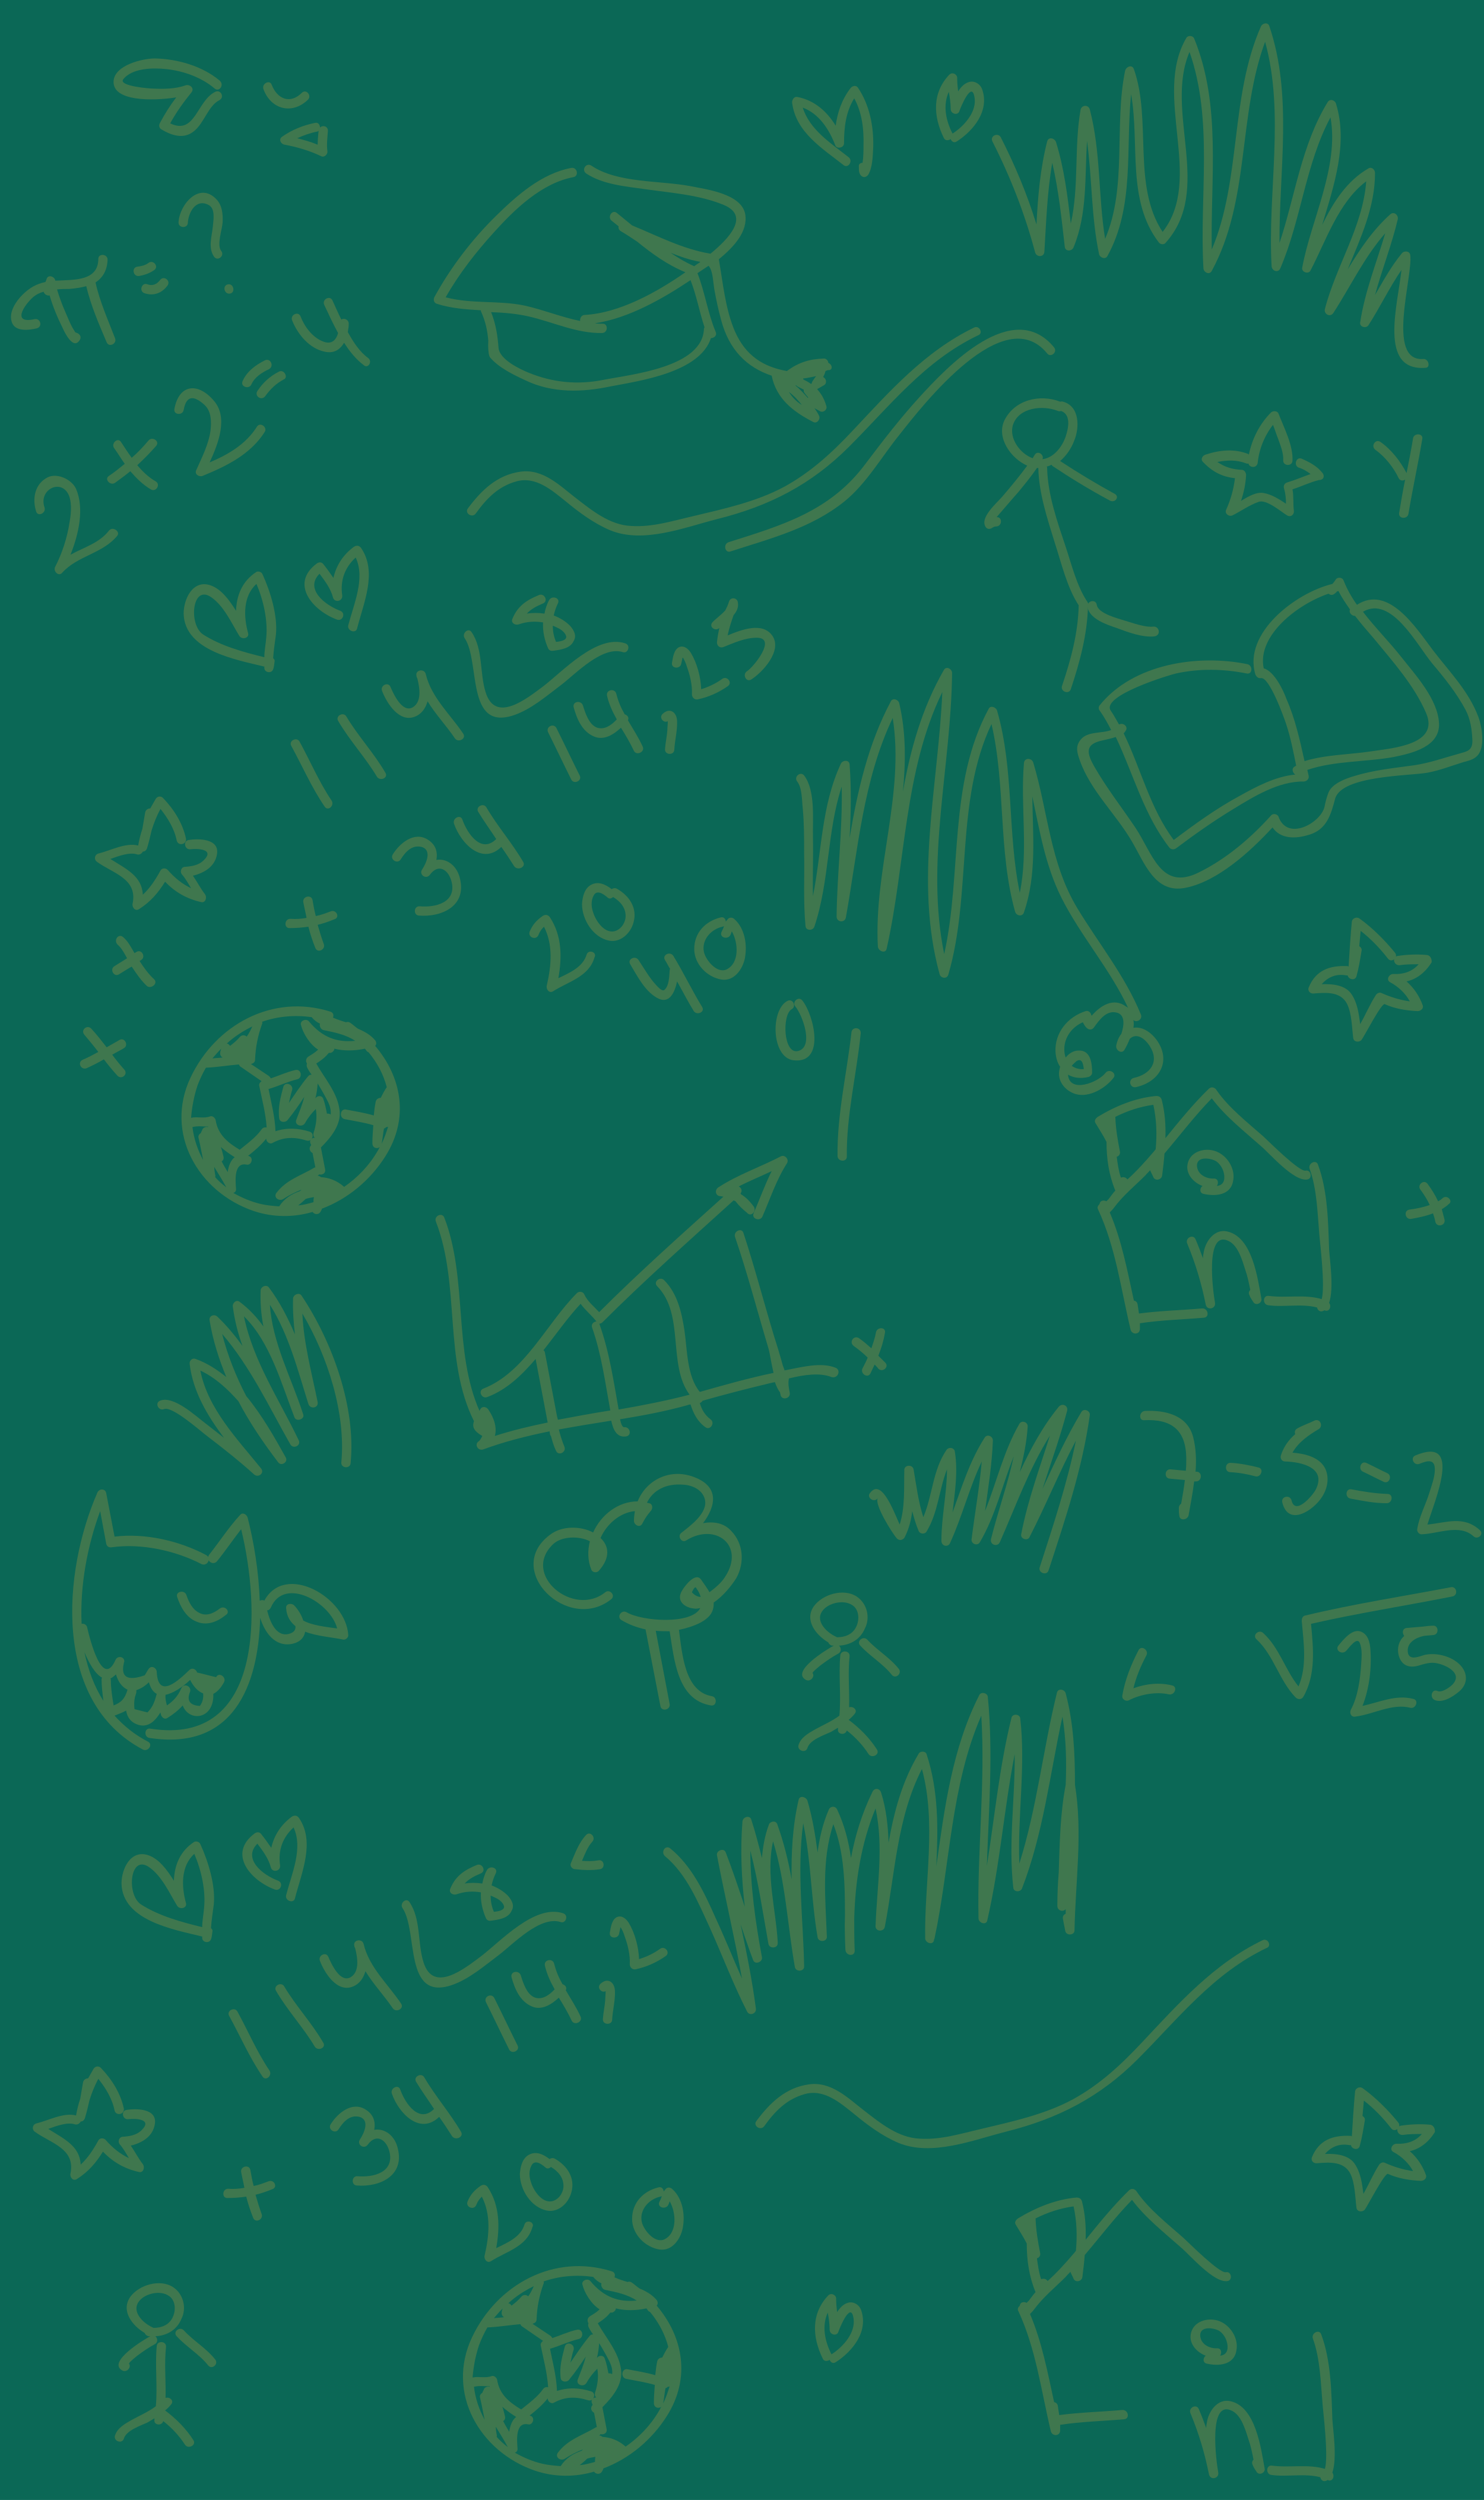 <?xml version="1.0" encoding="utf-8"?>
<!-- Generator: Adobe Illustrator 19.0.0, SVG Export Plug-In . SVG Version: 6.00 Build 0)  -->
<svg version="1.1" id="Layer_1" xmlns="http://www.w3.org/2000/svg" xmlns:xlink="http://www.w3.org/1999/xlink" x="0px" y="0px"
	 viewBox="135 -244 320 539" style="enable-background:new 135 -244 320 539;" xml:space="preserve">
<style type="text/css">
	.st0{fill:url(#SVGID_1_);}
	.st1{fill:#3F774E;}
</style>
<radialGradient id="SVGID_1_" cx="301.957" cy="-707.381" r="281.989" gradientTransform="matrix(0.569 0 0 0.963 123.235 706.233)" gradientUnits="userSpaceOnUse">
	<stop  offset="0" style="stop-color:#0B6856"/>
	<stop  offset="1" style="stop-color:#0B6856"/>
</radialGradient>
<rect x="134.6" y="-246.3" class="st0" width="321" height="543"/>
<path class="st1" d="M158.5-129.6c-2.1,2.7-5.4,3.6-8.3,5.2c1.8-4.5,3-10,1.2-14.2c-0.9-2-4-3.5-6.1-2.5c-2.8,1.4-3.4,4.6-2.5,7.4
	c0.4,1.2,2.2,0.3,1.8-0.9c-1.4-4,4-6.5,5.4-2.2c0.5,1.7,0.3,3.7,0,5.4c-0.5,3.3-1.6,6.7-3.1,9.6c-0.5,0.9,0.7,2.2,1.5,1.3
	c3.3-3.7,8.7-4.1,11.9-8C161-129.4,159.3-130.6,158.5-129.6z"/>
<path class="st1" d="M167-149c-1.1,1.3-2.3,2.6-3.6,3.7c-0.8-1.1-1.6-2.3-2.3-3.4c-0.7-1.1-2.2,0.3-1.5,1.3c0.8,1.1,1.5,2.3,2.3,3.4
	c-1.1,0.9-2.2,1.8-3.4,2.6c-1.1,0.7,0.3,2.2,1.3,1.5c1.1-0.8,2.2-1.6,3.3-2.5c1.3,1.5,2.7,2.9,4.4,3.9c1.1,0.7,2.2-1,1.1-1.7
	c-1.6-0.9-2.9-2.2-4-3.5c1.4-1.3,2.8-2.7,4.1-4.2C169.5-148.9,167.8-150,167-149z"/>
<path class="st1" d="M190.4-152c-2.4,3.8-6.2,6-10.2,7.7c1.9-4.1,4-9.6,1-13.2c-3.4-4.1-7.6-3.8-8.6,1.7c-0.2,1.3,1.8,1.4,2,0.2
	c0.6-3.3,2.3-3.1,4.5-1.1c1.5,1.4,1.5,3.6,1.3,5.5c-0.4,3-1.9,5.9-3.1,8.6c-0.4,0.9,0.7,1.5,1.4,1.2c5.1-2.1,10.3-4.6,13.4-9.5
	C192.7-151.9,191.1-153.1,190.4-152z"/>
<path class="st1" d="M192.1-166.3c-2,1-3.9,2.4-4.8,4.5c-0.5,1.2,1.4,1.8,1.9,0.7c0.7-1.6,2.3-2.6,3.8-3.3
	C194.2-165.1,193.3-166.9,192.1-166.3z"/>
<path class="st1" d="M195.2-163.9c-2,1-3.5,2.4-4.7,4.2c-0.7,1.1,0.9,2.2,1.7,1.1c1.1-1.5,2.3-2.7,4-3.6
	C197.2-162.6,196.3-164.4,195.2-163.9z"/>
<path class="st1" d="M214.4-166.8c-1.8-1.3-3.2-3.4-4.4-5.6c0.1-0.6,0.2-1.2,0.2-1.8c0-0.9-1-1.3-1.6-0.9c-0.7-1.4-1.3-2.8-1.9-4.1
	c-0.5-1.2-2.3-0.3-1.8,0.9c0.9,1.9,1.9,4.1,3,6.1c-0.4,1.5-1.4,2.6-3.3,1.8c-2.3-0.9-4-3.3-4.8-5.4c-0.5-1.2-2.3-0.3-1.8,0.9
	c1.2,3,3.7,6,6.9,6.7c2.1,0.5,3.4-0.4,4.3-1.9c1.2,1.9,2.6,3.6,4.2,4.8C214.3-164.4,215.4-166,214.4-166.8z"/>
<path class="st1" d="M393.1,73.3c-0.1,0-0.2,0-0.3,0c0.2-2.5,0.1-5-0.5-7.4c-1.2-4.8-6-5.9-10.4-5.7c-1.3,0.1-1.4,2.1-0.2,2
	c5.9-0.3,9,2.1,9.1,8.1c0,0.9,0,1.9-0.1,2.8c-1.1-0.1-2.2-0.2-3.3-0.3c-1.3-0.1-1.4,1.9-0.2,2c1.1,0.1,2.2,0.2,3.3,0.3
	c-0.2,1.7-0.5,3.4-0.8,5.1c-0.3,0.2-0.5,0.5-0.5,1s0,1,0.1,1.6c0.1,1.2,1.8,0.9,2-0.1c0.4-2.3,0.9-4.8,1.2-7.3c0.1,0,0.3,0,0.4,0
	C394.2,75.4,394.3,73.4,393.1,73.3z"/>
<path class="st1" d="M406.4,72.4c-2-0.5-4-0.9-6-1c-1.3-0.1-1.4,1.9-0.2,2c1.9,0.1,3.7,0.4,5.5,0.9
	C406.9,74.6,407.6,72.7,406.4,72.4z"/>
<path class="st1" d="M418.4,62.3c-1.2,0.6-2.5,1-3.7,1.7c-0.5,0.3-0.6,0.8-0.4,1.2c-1.4,1.2-2.5,2.7-3.1,4.6
	c-0.2,0.6,0.2,1.3,0.9,1.3c3.7,0.1,9,1.4,6.6,6.1c-0.7,1.3-4.4,5.6-5.2,2.3c-0.3-1.3-2.3-0.9-2,0.4c1.3,5.4,6.8,1.7,8.6-1.2
	c1.2-1.9,1.6-4.2,0.6-6.2c-1.3-2.4-4.4-3.1-7-3.3c1.3-2.3,3.5-3.8,5.7-5.1C420.4,63.4,419.6,61.7,418.4,62.3z"/>
<path class="st1" d="M434.1,73.6c-1.5-0.7-3-1.5-4.5-2.2c-1.2-0.5-1.8,1.4-0.7,1.9c1.5,0.7,3,1.5,4.5,2.2
	C434.6,76,435.3,74.1,434.1,73.6z"/>
<path class="st1" d="M434.2,78.1c-2.7-0.1-5.2-0.5-7.8-1c-1.3-0.2-1.4,1.8-0.2,2c2.6,0.5,5.2,1,7.8,1
	C435.3,80.1,435.5,78.1,434.2,78.1z"/>
<path class="st1" d="M454.1,85.9c-3.5-3.2-7.2-1.6-11.3-1.2c1.6-5.3,7.7-19.2-2.6-14.9c-1.2,0.5-0.3,2.3,0.9,1.8
	c1.7-0.7,3.3-1.1,3.3,1.2c0,1.7-0.7,3.5-1.2,5.1c-0.8,2.6-2.2,5.1-2.6,7.8c-0.1,0.5,0.4,1.1,0.9,1.1c3.6-0.1,8.2-2.3,11.2,0.4
	C453.6,88.1,455.1,86.8,454.1,85.9z"/>
<path class="st1" d="M447.9,98.2c-10.5,2-21,3.6-31.4,6.1c-0.6,0.1-0.8,0.6-0.8,1.2c0.4,4.6,1.2,9.7-0.7,14.1
	c-2.9-3.6-4.1-8.3-7.6-11.5c-0.9-0.9-2.4,0.4-1.5,1.3c3.8,3.5,4.9,8.9,8.5,12.6c0.4,0.4,1.2,0.5,1.6-0.1c2.8-4.8,2.2-10.5,1.7-15.8
	c10.1-2.3,20.4-3.9,30.5-5.9C449.5,99.9,449.1,98,447.9,98.2z"/>
<path class="st1" d="M439.8,122.3c-3.8-1-7.3,0.7-11,1.5c1.5-3.8,2-8.3,1.7-12.2c-0.1-1.5-0.5-3.2-2-3.8c-1.9-0.8-3.9,1.8-4.9,3
	c-0.8,1,0.8,2.1,1.7,1.1c0.5-0.5,2.3-3.1,2.9-1.7c0.6,1.4,0.4,3.3,0.3,4.8c-0.2,3.1-0.7,6.8-2.2,9.6c-0.4,0.8,0.1,1.7,1,1.5
	c3.9-0.5,7.9-2.9,11.8-1.9C440.3,124.5,441,122.6,439.8,122.3z"/>
<path class="st1" d="M450.3,115.5c-1.7-2.3-5.4-3.3-8.1-2.7c-1.1,0.3-3.2,1.3-3.6-0.4c-0.4-2.1,1.5-3.3,3.5-3.7
	c0.7-0.1,1.4-0.1,2.1-0.2c1.1-0.2,1-2-0.1-2c-0.7,0-1.5,0.1-2.3,0.2c-1.2,0.1-2.3,0.2-3.5,0.3c-0.9,0.1-1,1.1-0.5,1.7
	c-0.3,0.3-0.6,0.6-0.8,1c-1.1,1.8-0.5,4.9,1.6,5.5c1,0.3,2.1,0,3-0.3c1.8-0.5,2.7-0.6,4.6,0.1c2,0.8,3.8,2.3,2,4.2
	c-0.6,0.6-2.3,1.8-3.2,1.4c-1.2-0.6-1.8,1.3-0.7,1.9c1.7,0.8,4-0.7,5.2-1.7C451.3,119.4,451.6,117.3,450.3,115.5z"/>
<path class="st1" d="M206.5-71.4c-2.7-4-4.6-8.5-6.9-12.7c-0.6-1.1-2.4-0.2-1.8,0.9c2.4,4.4,4.4,9,7.2,13.1
	C205.7-69,207.2-70.3,206.5-71.4z"/>
<path class="st1" d="M218.1-77.4c-2.5-4.3-5.9-7.9-8.4-12.1c-0.6-1.1-2.4-0.2-1.8,0.9c2.5,4.3,5.9,7.9,8.4,12.1
	C217-75.5,218.8-76.3,218.1-77.4z"/>
<path class="st1" d="M234.9-85.8c-2.8-4.2-6.9-7.8-8.1-12.9c-0.3-1.2-2.3-0.9-2,0.4c0,0.2,0.1,0.4,0.2,0.6c0.5,2,1,5-1,6.2
	c-2.3,1.3-4.2-3-4.8-4.4c-0.5-1.2-2.3-0.3-1.8,0.9c1,2.6,3.7,6.9,7.1,5.5c1.5-0.6,2.3-1.9,2.7-3.3c1.7,2.8,4,5.2,5.9,8
	C233.8-83.8,235.6-84.7,234.9-85.8z"/>
<path class="st1" d="M269.8-105.3c-6.1-2-13.5,6.1-17.7,9.3c-3.5,2.6-10.3,8.1-12.4,1.2c-1.3-4.2-0.5-9.2-3-12.9
	c-0.7-1.1-2.2,0.3-1.5,1.3c3.4,5,0.2,20.1,10.6,16.6c3.8-1.3,7.1-4.2,10.3-6.6c3.1-2.4,8.8-8.4,13.2-7
	C270.4-103,271.1-104.9,269.8-105.3z"/>
<path class="st1" d="M257.9-109.1c-1-1-2.2-1.7-3.5-2.2c0.2-0.9,0.5-1.8,0.9-2.6c0.6-1.2-1.3-1.8-1.9-0.7c-0.5,0.9-0.8,1.9-1,2.9
	c-1.3-0.2-2.6-0.2-3.8,0c0.9-1,2.1-1.6,3.5-2.2c1.2-0.5,0.3-2.3-0.9-1.8c-2.7,1.1-4.6,2.4-5.7,5.1c-0.4,0.9,0.6,1.5,1.4,1.2
	c1.7-0.6,3.5-0.7,5.2-0.4c-0.1,1.9,0.3,3.8,1.1,5.6c0.2,0.4,0.6,0.6,1.1,0.5c1.6-0.2,3.7-0.5,4.4-2.1
	C259.4-106.9,258.8-108.1,257.9-109.1z M254.9-105.6c-0.5-1.2-0.7-2.3-0.7-3.5c0.5,0.2,0.9,0.4,1.3,0.6c0.6,0.3,1.5,1,1.6,1.8
	C257.1-105.9,255.8-105.7,254.9-105.6z"/>
<path class="st1" d="M260-76.8c-1.7-3.4-3.3-6.8-5-10.2c-0.6-1.2-2.4-0.3-1.8,0.9c1.7,3.4,3.3,6.8,5,10.2
	C258.8-74.8,260.6-75.7,260-76.8z"/>
<path class="st1" d="M229.1-58.6c0.3-1.7-0.1-3.3-1.9-4.4c-2.9-1.8-6,0.8-7.5,3.2c-0.7,1.1,1,2.2,1.7,1.1c1-1.6,2.4-3.2,4.5-2.7
	c2.4,0.7,0.9,3.7,0.1,4.9c-0.7,1.1,0.9,2.2,1.7,1.1c1.9-2.6,4.1-1,4.7,1.6c1,4.4-3.5,5.5-6.9,5.2c-1.3-0.1-1.4,1.9-0.2,2
	c5,0.4,10.3-2.1,8.9-7.9C233.6-57.3,231.4-59,229.1-58.6z"/>
<path class="st1" d="M247.8-58.2c-2.4-4.1-5.5-7.6-7.9-11.7c-0.6-1.1-2.4-0.2-1.8,0.9c1.2,2,2.6,3.9,3.9,5.9
	c-3.2,3.2-6.2-1.1-7.3-4.2c-0.4-1.2-2.2-0.3-1.8,0.9c1.5,4.3,6.1,9,10.2,5c1,1.4,1.9,2.8,2.8,4.2C246.7-56.2,248.5-57.1,247.8-58.2z
	"/>
<path class="st1" d="M273.6-83c-0.9-2-2.1-3.8-3.2-5.7c0.3-0.6-0.1-1.1-0.7-1.3c-0.8-1.4-1.4-2.8-1.8-4.4c-0.3-1.3-2.3-0.9-2,0.4
	c0.4,1.8,1.2,3.5,2.1,5.1c-1.1,1.2-2.6,2.3-4.2,1.8c-1.8-0.6-2.6-3.2-3.1-4.8c-0.4-1.2-2.3-0.9-2,0.4c0.7,2.5,1.8,5.2,4.4,6.3
	c2.1,0.9,4.2-0.4,5.8-1.9c1,1.6,2,3.3,2.8,5C272.3-81,274.1-81.9,273.6-83z"/>
<path class="st1" d="M261.5-38.2c-0.8,2.7-3.6,3.9-6.1,5.1c0.8-4.5,0.8-9.1-1.8-13.1c-0.4-0.6-1-0.7-1.6-0.3
	c-1.3,0.9-2.2,1.9-2.8,3.4c-0.4,1.2,1.4,1.9,1.9,0.7c0.3-0.8,0.7-1.3,1.2-1.8c2,3.9,1.6,8.4,0.6,12.7c-0.2,0.7,0.5,1.8,1.4,1.2
	c3.3-2.1,7.7-3.1,8.9-7.3C263.8-38.7,261.9-39.4,261.5-38.2z"/>
<path class="st1" d="M277.9-90.1c-0.9,0.8,0.2,2.1,1.1,1.6c0,0.7-0.1,1.4-0.1,2c-0.1,1.3-0.4,2.6-0.5,4c-0.1,1.3,1.9,1.4,2,0.2
	c0.1-2.1,0.7-4.2,0.6-6.3C280.9-90.5,279.4-91.5,277.9-90.1z"/>
<path class="st1" d="M268-52.4c-0.4-0.2-0.8-0.1-1.1,0.1c-1.3-1-2.9-1.8-4.5-0.9c-1.4,0.8-1.8,2.6-1.9,4.1c0,3.4,2.4,7.2,5.8,7.9
	c2.5,0.5,4.7-1.6,5.3-3.9C272.5-48.2,270.7-50.9,268-52.4z M269.9-46.3c-0.1,1.4-1.1,2.8-2.5,3.1c-2.2,0.4-4-2.4-4.5-4.1
	c-0.4-1.1-0.5-2.5,0.1-3.6c0.7-1.4,2.2-0.3,3,0.4c0.4,0.4,0.9,0.2,1.2-0.1C268.7-49.7,270-48.3,269.9-46.3z"/>
<path class="st1" d="M290.7-97.6c-1.4,1-2.9,1.7-4.5,2.2c-0.1-2.7-0.9-5.6-2.2-7.8c-0.5-0.8-1.4-1.7-2.5-1.3
	c-1.2,0.5-1.4,2.3-1.6,3.4c-0.2,1.3,1.8,1.4,2,0.2c0.1-0.5,0.2-0.9,0.3-1.4l0,0c0.4,0.6,0.7,1.3,0.9,2c0.7,1.9,1.2,4,1.1,6
	c0,0.6,0.5,1.2,1.2,1.1c2.4-0.5,4.6-1.5,6.6-2.9C293-96.9,291.7-98.4,290.7-97.6z"/>
<path class="st1" d="M286.4-26.9c-2.2-3.6-4-7.4-6.2-11c-0.7-1.1-2.5-0.2-1.8,0.9c0.4,0.6,0.7,1.3,1.1,1.9c-0.1,0.1-0.1,0.3-0.1,0.4
	c-0.1,1.2-0.1,3.2-1.1,4.1c-0.5,0.5-1.5-0.7-1.8-1c-1.5-1.6-2.6-3.6-3.8-5.4c-0.7-1.1-2.5-0.2-1.8,0.9c1.5,2.5,3.1,5.7,5.7,7.2
	c2.7,1.6,3.9-1.1,4.4-3.5c1.2,2.1,2.3,4.3,3.6,6.4C285.3-25,287.1-25.8,286.4-26.9z"/>
<path class="st1" d="M293.4-45.8c-0.4-0.4-1-0.5-1.4-0.1c-0.2,0.2-0.3,0.4-0.5,0.6c0-0.5-0.4-1.1-1.1-0.9c-3.3,0.8-5.7,3.3-5.7,6.8
	c0,3.3,2.8,6.1,5.9,6.6c2.7,0.4,4.5-2.2,5-4.5C296.2-40.3,295.6-43.8,293.4-45.8z M291.7-35c-2.1,1-4.5-2-4.9-3.7
	c-0.6-2.7,1.6-5,4-5.5c0.1,0,0.2-0.1,0.3-0.1c-0.1,0.4-0.3,0.8-0.5,1.2c-0.6,1.2,1.3,1.8,1.9,0.7c0.1-0.2,0.2-0.5,0.3-0.8
	C294.2-40.8,294.5-36.4,291.7-35z"/>
<path class="st1" d="M301.5-107c-2.1-2.9-6.5-1.3-9.6,0c0.3-1.5,0.8-3,1.3-4.4c0.7-0.8,1.1-1.7,0.9-2.8c-0.2-1-1.6-1.1-1.9-0.1
	c-0.2,0.7-0.5,1.3-0.8,1.9c-0.9,1-2.3,2-2.8,2.6c-0.8,1,0.7,2,1.5,1.2c-0.2,1-0.4,2-0.5,3.1c0,0.8,0.7,1.3,1.4,1
	c2.3-0.9,4.6-2,7.2-2c4.4,0-0.7,6.3-2.1,7.2c-1.1,0.7-0.2,2.5,0.9,1.8C299.5-99.1,303.8-103.8,301.5-107z"/>
<path class="st1" d="M308-28.3c-0.8-1-2.3,0.3-1.5,1.3c1.5,1.8,4.1,8.7,0.6,9.6c-3.2,0.8-3.5-7.8-1.4-9c1.1-0.6,0.3-2.4-0.9-1.8
	c-3.7,1.9-3.5,12.2,1.3,12.8C313.1-14.6,310.5-25.2,308-28.3z"/>
<path class="st1" d="M318.6-21.4c-1,8.9-3.1,17.6-3,26.6c0,1.3,2,1.4,2,0.2c-0.1-9,2.1-17.7,3-26.6
	C320.7-22.6,318.7-22.7,318.6-21.4z"/>
<path class="st1" d="M215.9-18.5c0.3-0.3,0.3-0.8,0-1.2c-1-1.2-2.3-1.9-3.7-2.5c-0.6-0.4-1.1-0.9-1.7-1.3c-0.3-0.2-0.6-0.2-0.9-0.1
	c-1-0.3-1.9-0.6-2.8-1c0.2-0.5,0.1-1.1-0.6-1.3c-12.4-3.9-24.7,2.8-30.1,14.2c-5.7,12,1.6,24.7,13.6,28.8c4.2,1.4,8.6,1.4,12.7,0.2
	c0.4,0.6,1.4,0.7,1.8-0.2c0.1-0.2,0.2-0.3,0.2-0.5c5.6-2.1,10.5-6.2,13.7-11.3C223.3-2.9,221.6-11.8,215.9-18.5z M189.4-22.7
	c-0.3,0.7-0.7,1.5-1.2,2.2c-0.4-0.4-1.1-0.4-1.5,0.1c-0.6,0.7-1.3,1.3-2.1,1.9c-0.2-0.3-0.4-0.5-0.7-0.5
	C185.5-20.5,187.4-21.7,189.4-22.7z M182.7-17.9c-0.3,0.8-0.4,1.5,0.3,1.9c-0.7,0.1-1.4,0.1-2.2,0.2C181.4-16.5,182-17.2,182.7-17.9
	z M177.6-10c0.5-1.3,1.1-2.6,1.8-3.8c2.4-0.1,4.7-0.5,7.1-0.7c0.1,0.2,0.2,0.4,0.4,0.5l4.5,3.1c-0.3,0.2-0.6,0.6-0.5,1
	c0.6,3,1.4,5.9,1.6,9c-0.4-0.1-0.8,0-1.1,0.4c-1.2,1.7-3,3-4.6,4.3l-0.1,0.1c-2.5-1.5-4.7-3.2-5.2-6.4c-0.1-0.5-0.7-1-1.2-0.8
	c-1.4,0.5-2.7,0-4.1,0.3C176.4-5.3,176.8-7.6,177.6-10z M178.3,0.3c-0.3,0.2-0.6,0.5-0.5,1c0.1,0.4,0.2,0.9,0.3,1.3l0.7,3.5
	c-1.2-2.2-2-4.6-2.3-7.1c1.2-0.3,2.3-0.1,3.4-0.1c0,0.1,0,0.1,0,0.1c-0.4-0.1-0.9,0-1.2,0.4C178.6-0.3,178.4,0,178.3,0.3z
	 M181.4,9.8c0-0.1,0.1-0.3,0-0.5c-0.1-0.6-0.2-1.2-0.2-1.7c0.9,1.5,1.8,2.9,2.6,4.4C182.9,11.3,182.1,10.6,181.4,9.8z M182.8,6.4
	c0.3-0.2,0.5-0.5,0.4-1c-0.2-0.7-0.3-1.4-0.6-2.1c0.9,0.8,1.9,1.5,3,2.2c-0.9,0.7-1.3,1.9-1.5,3.2C183.7,8,183.2,7.2,182.8,6.4z
	 M202.6,15.2c-1.1,0.3-2.2,0.6-3.3,0.7c0.5-0.4,1.1-0.9,1.6-1.4c0.6-0.2,1.2-0.3,1.8-0.4C202.6,14.5,202.6,14.8,202.6,15.2z
	 M202.1,2.9L202.1,2.9c-0.6,0.6-0.3,1.4,0.3,1.7l0.6,3.1c-0.1,0-0.2,0-0.3,0.1c-2.9,1.7-6,2.6-8.1,5.4c-0.7,1,0.6,1.9,1.5,1.3
	c1.2-0.8,2.6-1.5,3.9-2c-0.1,0.1-0.2,0.2-0.3,0.3c-1.8,0.6-3.4,1.6-4.5,3.3c-1.3-0.1-2.6-0.2-3.9-0.5c-2.2-0.5-4.2-1.4-6-2.4
	c0.4-0.1,0.6-0.4,0.6-0.8c-0.1-1.6-0.6-5.9,2.3-5.3c1,0.2,1.5-1.4,0.6-1.8c-0.1,0-0.2-0.1-0.3-0.1c1.4-1.1,2.8-2.3,3.9-3.7
	c0,0.7,0.8,1.3,1.4,0.9c2.4-1.3,4.7-1.3,7.3-0.5c1.2,0.4,1.9-1.5,0.7-1.9c-2.5-0.8-5-0.9-7.4-0.1c-0.1-3.1-0.9-6.1-1.5-9.1
	c2.1-0.6,4.1-1.6,6.2-2.1c1.2-0.3,0.9-2.3-0.4-2c-1.8,0.4-3.5,1.2-5.3,1.8c-0.1-0.2-0.2-0.3-0.4-0.5l-3.9-2.6
	c0.5-0.1,0.9-0.4,0.9-0.9c0.1-2.7,0.6-5.2,1.5-7.7c0.1-0.2,0.1-0.3,0-0.5c3.4-1.2,7.1-1.5,10.7-1c0.5,0.6,1.1,1.1,1.8,1.4
	c-0.2,0.5,0.2,1.3,0.8,1.4c2.5,0.5,4.8,1,6.8,2.3c-3.9,0.4-7.1-0.7-10-4.2c-0.6-0.7-2-0.1-1.7,0.8c0.4,1.7,1.9,4.2,3.7,5.3
	c-0.6,0.6-1.3,1-2.1,1.5c-0.6,0.4-0.6,1.1-0.3,1.5c-0.1,0.2-0.1,0.5,0,0.8c0.3,0.6,0.6,1.1,1,1.6c-0.3,0-0.6,0.1-0.8,0.4
	c-1.5,1.8-2.8,3.8-4.1,5.7c0.2-0.9,0.4-1.9,0.7-2.8c0.3-1.2-1.5-1.9-1.9-0.7c-0.6,2.3-1.2,4.4-0.9,6.8c0.1,0.9,1.3,1,1.8,0.4
	c1.3-1.6,2.5-3.3,3.6-5c-0.4,1.7-1.1,3.3-1.7,4.9c-0.5,1.2,1.3,1.8,1.9,0.7c0.6-1.1,1.4-2.1,2.3-3c0.3,1.7,0.1,3.4-0.5,5.2
	c-0.1,0.4,0,0.8,0.3,1c-0.6,0-1.2,0.4-1,1.1L202.1,2.9z M204.7-7.1c-0.3-0.8-1.3-0.7-1.7-0.1l0,0c0.3-1,0.4-2.1,0.5-3.2
	c0.8,1.3,1.6,2.7,2.3,4.1c0.4,0.9,0.6,1.7,0.5,2.6c-0.2-0.2-0.5-0.2-0.8-0.2C205.3-4.9,205.1-6,204.7-7.1z M209.4-2.7
	c2,0.4,4.1,0.7,6.1,1.3c-0.1,1.3-0.2,2.6-0.2,3.9c0,1,1,1.3,1.6,0.8c-0.2,0.3-0.3,0.6-0.5,0.9c-1.8,3.1-4.3,5.7-7.2,7.7l-0.1-0.1
	c-1.5-1.3-3.2-1.9-4.9-2c-0.2-0.2-0.5-0.3-0.7-0.3l0.1-0.1c0.1,0,0.1-0.1,0.2-0.2c0.6,0.2,1.5-0.2,1.3-1.1l-0.9-4.7
	c2.2-2.2,4.5-5,4-8.2c-0.5-3.7-3.2-6.7-5-9.9l0,0c1.1-0.7,2-1.4,2.7-2.3c0.1,0,0.3,0,0.4,0c0.4-0.1,0.8-0.5,0.8-0.9
	c2,0.5,4.2,0.5,6.6,0c0.1,0.1,0.2,0.3,0.3,0.4c0.1,0.2,0.3,0.3,0.5,0.4c1.9,2.3,3.2,4.8,3.9,7.5c-0.5,0.7-0.9,1.5-1.3,2.3
	c-0.5,0-1,0.3-1.1,0.9c-0.2,1-0.3,1.9-0.4,2.9c-2-0.6-4.1-0.9-6.1-1.3C208.3-4.9,208.1-2.9,209.4-2.7z M217.3,2.6
	c0.2-1.1,0.3-2.2,0.5-3.3c0.2,0,0.4-0.2,0.5-0.3c0.1,0,0.3,0,0.4-0.1C218.3,0.1,217.9,1.4,217.3,2.6z"/>
<path class="st1" d="M192,101.1c-0.3-0.2-0.7-0.1-1,0c-0.2-6.4-1.3-12.8-2.6-17.9c-0.2-0.7-1.1-1.2-1.6-0.6
	c-2.5,2.7-4.4,5.7-6.7,8.6c-0.1,0.2-0.2,0.3-0.2,0.5c-0.1-0.1-0.2-0.3-0.4-0.4c-5.8-3.1-13.2-4.8-19.8-4l-1.8-9.4
	c-0.2-1-1.5-1-1.9-0.1c-7.5,17.2-9.7,45.1,9.8,55.4c1.1,0.6,2.3-1.1,1.1-1.7c-2.9-1.5-5.2-3.4-7.2-5.6c1-0.4,1.8-0.7,2.5-1.1
	c0.2,1.4,1,2.6,2.7,3.1c2.1,0.6,3.6-0.9,4.7-2.7c0,0.2,0.1,0.3,0.1,0.5c0.2,0.6,0.8,1.1,1.4,0.7c1.3-0.8,2.4-1.7,3.3-2.7
	c1.3,3.6,6.8,3.1,6.6-2.5l0,0c0.8-0.4,1.6-1.2,2.3-2.5c0.6-1.1-1.1-2.3-1.7-1.1c-1.4-0.3-2.7-0.7-4.1-1c-0.2-0.7-1-1.1-1.6-0.6
	c-2.2,2.1-6.8,6.6-7.1,0.5c0-0.9-1.2-1.6-1.8-0.6c-0.3,0.4-0.5,0.9-0.8,1.3c-3.7,1.3-5.2,0.4-4.5-2.6l0,0l0,0c0-0.1,0-0.2,0.1-0.3
	c0.1-1.2-1.5-1.4-1.9-0.4c-2.8,6.3-5.5-4.4-6.1-7c-0.1-0.6-0.7-0.9-1.2-0.8c-0.4-8.3,1.3-17,4-24.3l1.3,7c0.1,0.6,0.6,0.9,1.2,0.8
	c6.3-0.9,13.7,0.7,19.3,3.6c0.8,0.4,1.5-0.2,1.6-0.8c0.3,0.6,1.2,0.9,1.8,0.2c1.8-2.2,3.4-4.6,5.2-6.9c4.1,16.8,5.1,46.9-19.6,43
	c-1.3-0.2-1.4,1.8-0.2,2c18,2.8,23.5-11.1,23.9-25.9c1,3.2,3.2,6.4,7,5.6c1.7-0.4,2.5-1.4,2.7-2.6c2.6,1,5.9,1.2,8.2,1.7
	c0.5,0.1,1.1-0.4,1.1-0.9C209.7,100.4,196.5,92.8,192,101.1z M176,118.2c0.7,1.4,1.7,2.5,2.8,2.9c0.1,1-0.1,1.9-0.7,2.7
	c-2.2-0.1-2.9-1.2-2.1-3.1c0.3-1.2-1.4-1.9-1.9-0.7c-0.8,1.8-1.7,2.7-3.1,3.7c-0.2-0.7-0.4-1.5-0.3-2.3l0,0
	C172.3,121.1,174.3,119.8,176,118.2z M167.1,118.7c0.4,1.3,0.9,2.1,1.7,2.5c-0.4,1.5-0.8,2.8-2,4c-0.9-0.2-1.9-0.5-2.8-0.7
	c-0.1-0.9-0.1-1.7,0.1-2.6c0.1-0.3,0.2-0.6,0.3-1c0-0.2,0-0.4,0-0.5C165.3,120.1,166.2,119.6,167.1,118.7z M160,117
	c0.5,1.7,1.4,2.8,2.5,3.3c-0.6,2.1-1.5,2.8-3,3.4c-0.3-1.8-0.6-3.7-0.6-5.5c0-0.1,0-0.2-0.1-0.3C159.2,117.7,159.6,117.4,160,117z
	 M157,117.7c0,0.1-0.1,0.2-0.1,0.3c0,1.6,0.2,3.1,0.4,4.7c-2-3.1-3.3-6.7-4.1-10.5C154.2,114.6,155.5,116.9,157,117.7z M200.4,105.4
	c-0.4-1.2-1.1-2.4-2-3.3c-0.5-0.5-1.8-0.4-1.7,0.6c0.1,1.8,0.9,3,2,3.9c0.1,0.8-0.3,1.4-1.5,1.7c-2.7,0.6-4-2.7-4.6-5.1
	c0.3,0,0.6-0.2,0.8-0.6c2.9-6.8,12.9-1.1,14.3,4.5C205.6,106.8,202.4,106.5,200.4,105.4z"/>
<path class="st1" d="M170.9-229.1c3.7,0.4,7.6,1.8,10.4,4.2c1,0.8,2.1-0.8,1.1-1.7c-3.8-3.2-9.2-4.7-14-4.8c-2.6,0-8.6,1.4-8.9,4.8
	c-0.4,4.5,8.4,4.4,13.5,3.6c-1.3,1.7-2.5,3.6-3.5,5.5c-0.3,0.5-0.2,1.1,0.3,1.4c2.2,1.3,4.8,2.2,7,0.4c2.2-1.7,3.1-5.5,5.5-6.7
	c1.2-0.6,0.3-2.4-0.9-1.8c-4,2-4.3,9.4-9.7,6.8c1.3-2.4,2.9-4.6,4.6-6.7c0.7-0.9-0.4-1.8-1.3-1.5c-2.2,0.8-4.7,0.8-7,0.7
	c-0.7,0-7.2-0.5-6.5-1.9C163.4-229.4,168.1-229.4,170.9-229.1z"/>
<path class="st1" d="M200.1-224c-2.5,2.5-5.3,1.4-6.5-1.7c-0.4-1.2-2.2-0.3-1.8,0.9c1.6,4.4,6.2,5.6,9.6,2.3
	C202.3-223.4,201-224.9,200.1-224z"/>
<path class="st1" d="M182.4,102.8c-1.3,1-2.9,1.8-4.5,0.9c-1.4-0.7-2.2-2.3-2.7-3.8c-0.4-1.2-2.4-0.8-2,0.4c0.7,2.1,1.9,4.4,4.1,5.3
	c2.3,1,4.5,0.1,6.4-1.4C184.8,103.5,183.5,102,182.4,102.8z"/>
<path class="st1" d="M204-216.5c0-0.6-0.4-1.2-1.1-1c-2.5,0.5-5,1.5-7.1,3c-0.8,0.6-0.2,1.6,0.6,1.7c2.7,0.5,5.4,1.3,7.9,2.5
	c0.7,0.3,1.4-0.5,1.3-1.1c-0.2-1.4,0-2.9,0.1-4.3C205.8-216.8,204.6-217.1,204-216.5z M203.7-215.8c-0.1,1-0.2,2-0.2,3
	c-1.4-0.6-2.9-1-4.4-1.4c1.3-0.6,2.7-1.1,4.1-1.4C203.4-215.6,203.6-215.7,203.7-215.8z"/>
<path class="st1" d="M453.8-89.4c-2.1-5.6-6.2-9.7-9.8-14.4c-3.7-4.9-9.6-14.2-16.4-9.8c-1.2-1.7-2.2-3.5-2.9-5.3
	c-0.3-0.7-1.4-0.7-1.7-0.1c-0.2,0.3-0.4,0.6-0.7,0.9c-7.9,1.9-19.3,10.6-16.6,19.5c0.2,0.5,0.6,0.9,1.2,0.8c1.8-0.3,4.9,8.3,5.4,9.8
	c1,3,1.6,6.1,2.2,9.1c-0.1,0-0.1,0-0.2,0.1c-0.9,0.4-0.6,1.4,0,1.8c-4.3,0.4-8.4,2.6-12,4.6c-5,2.7-9.7,6.1-14.2,9.5
	c-5.1-6.8-7.1-15.4-10.8-23c0.1-0.1,0.3-0.3,0.4-0.5c0.7-0.9-0.5-1.9-1.4-1.4c-0.6-1-1.1-2-1.8-3c-2.1-3.2,12.7-7.7,14.1-8
	c5-1.1,10.2-1,15.2,0c1.3,0.3,1.4-1.7,0.2-2c-10.7-2.2-24.7-0.1-31.9,8.9c-0.3,0.4-0.2,0.9,0.1,1.2c0.9,1.3,1.7,2.7,2.4,4.1
	c-2.1,0.8-5.1,0.2-6.6,2.1c-1.2,1.5-0.7,2.9-0.1,4.6c2.3,6.4,7.7,11.4,11.1,17.2c2.8,4.7,5,11.5,11.7,10.1c6.9-1.4,13.9-7.8,18.7-13
	c1.7,2.5,4.9,2.5,7.8,1.6c3.9-1.1,4.8-4.4,5.7-7.8c1.4-5,15.9-4.9,19.9-5.6c2.7-0.5,5.2-1.5,7.8-2.3c1.1-0.3,2.1-0.5,2.9-1.3
	C455.4-82.9,454.5-87.5,453.8-89.4z M407.5-99.9c-1.5-7.1,7.4-13.9,14-16.1c0.3,0.3,0.8,0.4,1.3,0c0.2-0.2,0.4-0.3,0.5-0.5
	c0.1,0,0.2,0,0.3-0.1c0.7,1.4,1.6,2.7,2.5,4c-0.3,0.7,0.4,1.4,1.1,1.4c1.3,1.7,2.7,3.3,4,4.8c4.1,5,8.7,10.1,11.3,16.1
	c3,6.9-7.3,7.6-11.9,8.3c-4.6,0.7-9.8,0.7-14.3,2.1c-1-4.5-2-9.1-3.9-13.4C411.8-95,409.8-99.3,407.5-99.9z M452.5-84.3
	c0,2.2-1.2,2.3-2.9,2.8c-3.3,0.9-6.3,2-9.7,2.5c-4.3,0.6-8.6,1-12.8,2.3c-1.8,0.5-4.8,1.6-5.6,3.5c-0.4,1-0.7,2.1-0.9,3.2
	c-0.9,3.5-8,7.4-9.9,2.1c-0.2-0.6-1.2-0.8-1.6-0.3c-4.4,4.9-9.7,9.4-15.6,12.3c-8.2,4.1-10-4.2-13.7-9.7c-2.9-4.3-6.1-8.4-8.7-12.9
	c-1.8-3.1-2.3-5.1,1.8-5.9c0.9-0.2,1.8-0.4,2.7-0.7c3.8,8,6.1,16.9,11.6,23.9c0.4,0.4,1,0.4,1.4,0.1c4-3,8.1-5.9,12.4-8.5
	c4.4-2.7,9.8-6,15.1-5.9c0.6,0,1.2-0.5,1.1-1.2c-0.1-0.4-0.2-0.9-0.3-1.3c5.8-2,12.8-1.7,18.7-2.8c3.9-0.8,9.9-2.2,9.7-7.2
	c-0.2-5.2-5.1-10.5-8.1-14.3c-2.5-3.2-5.7-6.4-8.3-9.8c6.1-3.6,11.6,7.1,14.9,11.1c2.7,3.2,5.2,6.3,7.2,10
	C452.1-88.9,452.4-86.7,452.5-84.3z"/>
<path class="st1" d="M315.2,50.9c-3.2-1.3-7.5-0.1-10.7,0.5c-0.1,0-0.2,0-0.3,0.1c-0.2-0.5-0.3-0.9-0.4-1.1c-0.6-2.2-1.3-4.5-2-6.7
	c-2.2-7.3-4.1-14.6-6.5-21.9c-0.4-1.2-2.2-0.3-1.8,0.9c2.7,7.9,4.8,16,7.2,24c0.3,1,0.6,3.2,1.1,5.3c-5.3,1.1-10.6,2.6-15.9,4.1
	c-2.8-3.4-2.7-9.1-3.3-13.2c-0.6-3.9-1.5-8-4.4-10.9c-0.9-0.9-2.4,0.4-1.5,1.3c6,6.1,2.2,16.9,7,23.4c-5,1.3-10.1,2.3-15.3,3.2
	c-1.1-6.2-2-12.4-4.1-18.3c0-0.1-0.1-0.2-0.1-0.2c0.2,0,0.4-0.1,0.6-0.2c9.1-9.1,18.8-17.7,28.4-26.4c0.1,0.1,0.3,0.1,0.4,0.2
	c0.7,0.9,1.5,1.7,2.4,2.4c0.1,0.1,0.1,0.1,0.2,0.2c0.9,0.8,2-0.6,1.3-1.5c-0.8-1.1-1.7-2-2.7-2.6c0,0-0.1-0.1-0.1-0.2
	c0.4-0.5,0.2-1.2-0.4-1.5c2.3-1.2,4.8-2.2,7.1-3.3c-1.5,3-2.6,6.1-3.9,9.1c-0.5,1.2,1.4,1.8,1.9,0.7c1.7-3.9,3-7.9,5.3-11.5
	c0.5-0.8-0.4-1.9-1.3-1.5c-4.4,2.3-9.2,3.9-13.5,6.7c-0.8,0.5-0.7,1.8,0.4,1.9c0.2,0,0.5,0.1,0.7,0.1c-9.1,8.2-18.2,16.3-26.8,24.9
	c-1.1-1.2-2.5-2.3-3.2-3.8c-0.2-0.6-1.1-0.8-1.6-0.3c-6.6,6.6-11.2,17.1-20.2,20.6c-1.2,0.5-0.3,2.3,0.9,1.8
	c4.2-1.6,7.4-4.7,10.4-8.2l2.6,13.7c-3.9,0.8-7.7,1.7-11.4,2.9c0.5-1.7-0.1-3.8-1.4-5.7c-0.4-0.6-1.3-0.8-1.7-0.1
	c-0.1,0.1-0.1,0.2-0.2,0.4c-5.7-12.9-2.5-28.5-7.6-41.7c-0.5-1.2-2.3-0.3-1.8,0.9c5.3,13.7,1.6,29.8,8.2,43
	c-0.4,1.2-0.1,2.1,1.8,3.2c-0.2,0.4-0.4,0.8-0.7,1.1c-1.1,0.6-0.3,2.2,0.9,1.8c4.6-1.7,9.4-2.9,14.3-3.9l0.1,0.6
	c0,0.2,0.1,0.3,0.2,0.4c0.3,1.1,0.6,2.2,1.1,3.2c0.5,1.2,2.3,0.3,1.8-0.9c-0.5-1.2-0.9-2.5-1.2-3.7c3.8-0.7,7.5-1.3,11.3-1.9
	c0.4,1.8,1.1,3.7,3.2,3.4c1.3-0.2,0.9-2.1-0.4-2c-0.4,0.1-0.7-0.8-0.9-1.7c4.9-0.8,9.7-1.7,14.4-3c0.3-0.1,0.6-0.2,0.8-0.2
	c0.6,1.9,1.5,3.7,3.2,4.9c1,0.8,2.2-0.9,1.1-1.7c-1.2-0.9-1.9-2.1-2.3-3.5c0.3-0.1,0.5-0.3,0.6-0.5c4.6-1.3,9.2-2.5,13.8-3.6
	c0.5-0.1,1.1-0.3,1.8-0.4c0.3,0.9,0.7,1.7,1.1,2.2c0,0.2,0.1,0.3,0.1,0.5c0.2,1.3,2.2,0.9,2-0.4c-0.2-1-0.4-2-0.2-3v-0.1
	c3.2-0.8,6.7-1.3,9.2-0.3C315.7,53.3,316.4,51.4,315.2,50.9z M262.7,42.3c2,5.7,2.8,11.8,3.9,17.8c-3.8,0.6-7.6,1.3-11.3,2
	c-0.1-0.3-0.1-0.5-0.2-0.8l-2.6-13.7c0-0.2-0.2-0.4-0.3-0.5c2.7-3.4,5.2-7,8-10c1,1.4,2.4,2.5,3.4,3.8l0,0
	C262.9,41,262.4,41.6,262.7,42.3z"/>
<path class="st1" d="M323.9,43.2c-0.2,1.2-0.6,2.3-1,3.5c-0.9-0.8-1.7-1.5-2.7-2.2c-1.1-0.7-2.2,0.9-1.1,1.7c1.1,0.8,2.1,1.6,3,2.5
	c-0.3,0.8-0.7,1.5-1.1,2.3c-0.6,1.1,1.1,2.3,1.7,1.1c0.3-0.6,0.6-1.3,0.9-1.9c0.3,0.3,0.6,0.6,0.8,0.9c0.9,0.9,2.4-0.4,1.5-1.3
	c-0.5-0.5-1-1-1.5-1.5c0.6-1.5,1.1-3.1,1.4-4.8C326.2,42.1,324.2,42,323.9,43.2z"/>
<path class="st1" d="M313.9-165.6c-0.1-0.1-0.2-0.1-0.3-0.2c0-0.4-0.4-0.9-0.9-0.9c-3.1,0.1-5.4,0.8-7.9,2.6l-0.1,0.1
	c-5.1-0.9-8.9-3.3-11.2-8.5c-2.1-4.8-2.6-10.5-3.5-15.6c3.3-2.7,6.3-6,5.7-9.7c-0.8-4.5-8.6-5.4-12-6.1c-6.5-1.2-15.6-0.6-21.2-4.4
	c-1.1-0.7-2.2,0.9-1.1,1.7c3.6,2.4,8.6,2.8,12.8,3.4c5.6,0.8,11.6,1.2,16.9,3.4c5.7,2.4,1,7.3-2.9,10.5c-6-1-11.3-3.8-16.9-6.1
	c-1.1-0.9-2.2-1.8-3.3-2.7c-1-0.8-2.1,0.9-1.1,1.7c0.5,0.4,1,0.8,1.5,1.2c-0.1,0.3,0,0.7,0.4,1c1.2,0.7,2.4,1.5,3.6,2.3
	c3.2,2.6,6.5,5,10.4,6.6c-6.3,4.4-14.3,8.8-21.7,9.2c-0.7,0-1.1,0.7-1,1.3c-4-0.8-7.9-2.4-11.9-3.3c-5.7-1.2-11.4-0.3-17.1-1.8
	c2.9-5.1,6.5-9.7,10.4-14c4.5-5,10.3-10.6,17.1-11.9c1.3-0.2,0.9-2.2-0.4-2c-6.4,1.2-11.7,5.9-16.2,10.3
	c-5.2,5.1-9.8,11.1-13.3,17.5c-0.3,0.5-0.2,1.3,0.5,1.5c3.1,1,6.3,1.2,9.5,1.4c0,0.1,0,0.1,0,0.2c1,2.2,1.4,4.1,1.6,6.4
	c0-0.4-0.2,2.9,0.4,3.6c1.9,2.2,5,3.7,7.6,4.9c5.8,2.8,12.3,2.6,18.4,1.3c6.3-1.2,19.2-3,21.6-10.4c0.7,0,1.4-0.6,1-1.4
	c-1.7-4.1-2.3-8.5-3.9-12.6c0.7-0.5,1.5-1,2.4-1.6c0.9,1.1,0.9,2.9,1.2,4.9c0.4,2.3,0.9,4.6,1.5,6.8c1.7,6.4,5.5,10.2,10.9,12
	c1,5,4.7,7.8,9,10c0.8,0.4,1.6-0.7,1.2-1.4c-0.3-0.6-0.6-1.1-1-1.6c0.4,0.2,0.9,0.5,1.3,0.7c0.7,0.3,1.5-0.4,1.3-1.1
	c-0.4-1.5-1.1-2.7-2-3.7c0.5-0.3,0.9-0.5,1.4-0.8c0.8-0.4,0.6-1.5-0.1-1.8c0.2-0.4,0.4-0.8,0.5-1.3c0.2-0.1,0.3-0.1,0.5-0.2
	C314.6-164.1,314.5-165.2,313.9-165.6z M286.8-173.2c-0.2,8.4-15.6,9.9-21.7,11.1c-5.5,1.1-10.8,0.6-16-1.5c-2-0.8-6.4-2.9-6.6-5.4
	c-0.2-2.7-0.6-5.2-1.6-7.7c2.7,0.1,5.3,0.3,8,0.9c5.3,1.2,10.4,3.7,15.9,3.6c1.3,0,1.4-2,0.2-2c-0.6,0-1.1,0-1.7-0.1
	c7.3-1.1,14.6-5.3,20.6-9.3c1.3,3.3,1.9,6.8,3,10.1C286.9-173.4,286.9-173.3,286.8-173.2z M285.1-186.9c-0.1,0.1-0.3,0.2-0.4,0.3
	c-1.8-0.8-3.5-1.8-5.1-2.9c2,0.8,4,1.5,6.1,1.9c0.1,0,0.2,0,0.3,0.1C285.7-187.3,285.4-187.1,285.1-186.9z M306.5-160.9
	c0.1,0,0.1,0,0.2,0c0.1,0.1,0.2,0.2,0.4,0.3c0.4,0.2,0.8,0.4,1.2,0.6c0,0.2,0,0.4,0.1,0.6c0.3,0.4,0.6,0.8,0.9,1.1
	c-0.1,0-0.1,0.1-0.1,0.1C308.3-159.2,307.5-160.1,306.5-160.9z M305.1-159.5c1.1,0.8,2,1.8,2.8,2.8
	C306.7-157.4,305.8-158.4,305.1-159.5z M310.2-161.8c-0.1,0.1-0.1,0.3-0.2,0.5c0,0-0.1,0-0.1,0.1c-0.5-0.4-1.1-0.7-1.7-1
	c0-0.1,0-0.1,0-0.2c0.9-0.1,1.8-0.3,2.8-0.5C310.7-162.6,310.5-162.2,310.2-161.8z"/>
<path class="st1" d="M191.6-120.2c-0.2-0.5-0.9-0.7-1.3-0.5c-3.1,2-4.3,5.1-4.4,8.4c-1.5-2.4-3.2-4.7-5.5-5.5
	c-3.8-1.3-5.8,2.9-5.8,6.1c0.2,8,11.2,9.9,17.3,11.4h0.1c0,0.1,0,0.2,0,0.4c0.1,0.9,1.4,1.1,1.8,0.4c0.3-0.5,0.3-1.2,0.4-1.8
	c0.1-0.4-0.1-0.6-0.3-0.8c0.1-1.7,0.4-3.5,0.6-5.1C194.9-111.3,193.3-116.5,191.6-120.2z M192.4-106.4c-0.1,1.3-0.4,2.7-0.4,4.1
	c-4.5-1.1-9.3-2.4-13.2-4.9c-3.2-2.1-2.4-11,1.8-8c2.7,1.9,4.3,5.5,6,8.3c0.6,0.9,2.2,0.5,1.9-0.6c-1-3.6-1.1-8,1.8-10.6
	C191.8-114.6,192.8-110.2,192.4-106.4z"/>
<path class="st1" d="M212.9-125.8c-0.4-0.6-1-0.7-1.6-0.3c-2.3,1.7-3.8,4-4.4,6.7c-0.7-1-1.4-2-2.2-3c-0.4-0.5-1-0.4-1.4-0.1
	c-5.9,4.4-0.8,10.2,4.4,12.1c1.2,0.4,1.9-1.4,0.7-1.9c-3.5-1.3-7.7-4.8-4.5-8c1.2,1.6,2.4,3.2,2.9,5.1c0.3,1.2,2.1,0.9,2-0.4
	c-0.5-3.3,0.6-6.1,2.9-8.2c2.1,4.5-0.4,10-1.6,14.6c-0.3,1.2,1.6,1.9,1.9,0.7C213.4-114,216.4-120.6,212.9-125.8z"/>
<path class="st1" d="M175.7-62.9c-1.3,0.2-0.9,2.2,0.4,2c1.6-0.2,5.3,0,2.8,2.4c-1.1,1.1-2.7,1.3-4.1,1.4c-0.8,0.1-1,1.1-0.6,1.6
	c0.8,0.9,1.4,2,2,3c-1.9-0.9-3.5-2.2-5-3.9c-0.4-0.5-1.3-0.5-1.6,0.1c-1.1,2-2.2,3.7-3.8,5.2c-0.2-4-3.5-5.5-7-7.7
	c1.9-0.7,4.2-1.5,5.7-1c0.6,0.2,1.1-0.2,1.3-0.6c0.4,0,0.7-0.2,0.9-0.7c0.4-1.3,0.7-2.6,1-3.9c0.5-1.6,1.1-3.1,1.9-4.6
	c1.6,2,3,4.3,3.5,6.8c0.3,1.3,2.2,0.9,2-0.4c-0.7-3.3-2.6-6.3-4.9-8.7c-0.4-0.5-1.2-0.5-1.6,0.1c-0.4,0.7-0.8,1.4-1.2,2.1
	c-0.5,0-1,0.3-1.1,0.9c-0.2,1.2-0.4,2.4-0.6,3.5c-0.4,1.2-0.7,2.4-0.9,3.6c-2.7-0.7-6,1.1-8.5,1.7c-0.9,0.2-1.1,1.3-0.4,1.8
	c3.4,2.5,8.8,3.6,7.7,9c-0.2,0.7,0.5,1.8,1.4,1.2c2.5-1.6,4.1-3.5,5.6-5.9c2.2,2.3,4.7,3.7,7.8,4.4c0.9,0.2,1.3-1,0.8-1.7
	c-1-1.3-1.7-2.7-2.6-4c2.5-0.6,4.8-2,5.2-4.7C182.3-63.3,177.6-63.2,175.7-62.9z"/>
<path class="st1" d="M420.2-142c-1.2-1.5-2.7-2.3-4.5-3.1c-1.2-0.5-1.8,1.4-0.7,1.9c1,0.3,1.8,0.8,2.6,1.4c-1.7,0.6-3.3,1.3-5,1.8
	c-0.7,0.2-0.9,0.8-0.7,1.4c0.3,1,0.4,2.1,0.4,3.2c-1.5-1-3.1-2-4.8-2.3c-1.5-0.3-3.3,0.7-4.9,1.7c0.6-1.8,1-3.6,1.1-5.6
	c0-0.5-0.4-1.1-0.9-1.1c-2.1-0.1-3.7-0.6-5.3-1.7c2.1-0.4,4.1-0.5,6.2,0.3c0.2,0.1,0.4,0.1,0.5,0c0.2,1,1.8,1.1,2-0.1
	c0.3-3,1.5-5.9,3.3-8.2c0.4,1,0.7,2,1.1,3c0.5,1.4,1.2,3.1,1.1,4.6c-0.1,1.3,1.9,1.4,2,0.2c0.2-3.3-1.8-7.1-3-10.2
	c-0.2-0.6-1.1-0.7-1.6-0.3c-2.5,2.5-4.1,5.7-4.8,9.1c0,0-0.1,0-0.1-0.1c-3-1.2-6.1-0.9-9.2,0.1c-0.7,0.2-1.2,1-0.6,1.6
	c2,2.1,4.1,3.2,6.9,3.5c-0.3,2.4-0.9,4.6-1.9,6.8c-0.4,0.8,0.6,1.6,1.4,1.2c1.8-0.9,3.6-2.2,5.6-2.9c1.7-0.6,4.8,2.1,6.1,2.9
	c0.8,0.5,1.6-0.1,1.5-1c-0.2-1.6,0-3.1-0.3-4.6c1.9-0.6,3.7-1.5,5.7-2C420.4-140.5,420.7-141.3,420.2-142z"/>
<path class="st1" d="M442.7-38.1c-2.1-0.2-4.3-0.1-6.3,0.2c-1.3,0.2-0.9,2.1,0.4,2c1.3-0.2,2.7-0.2,4.1-0.2
	c-1.3,1.5-3.1,2.2-5.5,2.1c-0.9,0-1.6,1.3-0.6,1.8c1.7,0.9,3.3,2.4,4.2,4.1c-2.1-0.3-4.1-0.9-6.1-1.8c-0.4-0.2-0.9,0-1.2,0.4
	c-1.3,2-2.2,4.2-3.4,6.3c-0.3-2.3-0.6-4.6-1.9-6.5c-1.3-1.9-4-2.2-6.4-2.1c1.4-1.6,3.2-2.3,5.3-1.9c0.1,0,0.2,0,0.3,0
	c0.2,0.9,1.6,1.2,1.9,0.2c0.5-1.8,0.8-3.7,1.1-5.5c0.1-0.5-0.2-0.8-0.5-1c0.1-1.1,0.2-2.2,0.3-3.3c2.2,1.7,4.2,3.8,5.9,6
	c0.8,1,2.3-0.3,1.5-1.3c-2.2-2.7-4.9-5.4-7.7-7.4c-0.6-0.4-1.5,0-1.6,0.7c-0.3,3.2-0.5,6.5-0.7,9.7c-0.1,0-0.1-0.1-0.2-0.1
	c-3.9-0.2-6.9,0.9-8.4,4.6c-0.3,0.8,0.4,1.4,1.1,1.3c2.6-0.2,5.8-0.5,7.2,2.3c1,2.1,1,5,1.3,7.3c0.1,0.9,1.3,1,1.8,0.4
	c0.6-0.8,4.3-8,5-7.7c2.2,1,4.7,1.4,7.1,1.5c0.6,0,1.3-0.5,1.1-1.2c-0.7-2-1.9-3.8-3.5-5.2c2.2-0.5,4-1.9,5.4-4.1
	C443.8-37.1,443.5-38,442.7-38.1z"/>
<path class="st1" d="M292.7,86.1c-1.6-1.8-3.9-2.1-6.1-1.7c2.7-3.6,3.7-7.9-2.1-10c-5.2-1.9-10.2,0.8-12,5.3c-4.2,0-7.9,2.9-9.6,6.7
	c-2.7-1.4-6.7-1.5-9.3,0.5c-10.2,7.6,3.9,21.3,13.2,13.9c1-0.8-0.3-2.3-1.3-1.5c-6.8,5.5-18.2-3.8-11.2-10.4
	c1.8-1.7,5.6-1.8,7.9-0.6c-0.5,2-0.5,4.1,0.3,6.1c0.2,0.6,1.1,0.8,1.6,0.3c2.6-2.9,2.2-5.4,0.4-7.1c1.3-3,4.2-5.5,7.4-5.8
	c-0.1,0.7-0.2,1.4-0.2,2.1c0,0.9,1.3,1.6,1.8,0.6s1.1-1.9,1.8-2.7c0.5-0.5,0.5-1.5-0.3-1.7c-0.2,0-0.3-0.1-0.5-0.1
	c1.3-2.7,4.1-4.2,7.8-3.9c2,0.1,4.2,1.1,4.7,3.2c0.7,2.9-3.2,5.7-5.1,7.2c-0.9,0.7,0.1,2.3,1.1,1.6c6.3-3.9,12.7,1.1,8.4,7.8
	c-0.8,1.3-2.1,2.4-3.3,3.3l-0.1,0.1c-0.5-0.9-1.2-1.8-1.8-2.7c-1.2-1.8-3.6,1.4-4.1,2.3c-1.4,2.2,0.5,3.7,2.5,3.9
	c0.5,0.1,0.9,0,1.4-0.1c-1.8,3.6-12.5,2.9-15.9,0.9c-1.1-0.6-2.2,1-1.1,1.7c1.5,0.9,3.3,1.6,5.2,2l3.2,16.5c0.2,1.3,2.2,0.9,2-0.4
	l-3-15.8c0.9,0.1,1.8,0.1,2.7,0.1c0.1,0,0.2,0,0.3,0c1,6.1,1.6,14.8,8.9,16c1.3,0.2,1.4-1.8,0.2-2c-5.9-1-6.4-9.2-7.1-14.3
	c2.9-0.6,6.6-1.9,7.3-4.3c0.2-0.6,0.2-1.1,0.2-1.6c2.1-1.4,3.9-3.7,4.9-5.3C295.6,92.9,295.3,88.8,292.7,86.1z M284.2,99.3
	c0.5-1.1,0.8-1.3,1-0.8c0.5,0.7,0.7,1.2,0.9,1.8C285.5,100.3,284.8,100,284.2,99.3z"/>
<path class="st1" d="M387.8,119.4c-2.7-0.7-5.7-0.4-8.4,0.6c0.6-2.5,1.6-4.8,2.8-7.1c0.6-1.1-1.1-2.3-1.7-1.1
	c-1.6,3.1-2.9,6.3-3.5,9.8c-0.1,0.8,0.8,1.3,1.4,1c2.5-1.3,5.9-1.9,8.6-1.3C388.3,121.6,389,119.7,387.8,119.4z"/>
<path class="st1" d="M264,157.1c-1.2,0.2-2.3,0.2-3.5,0.1c0.6-1.4,1.2-3,2.2-4.1c0.9-0.9-0.4-2.4-1.3-1.5c-1.6,1.7-2.4,4-3.3,6.1
	c-0.3,0.6,0.3,1.3,0.9,1.3c1.8,0.2,3.6,0.3,5.4,0C265.6,158.8,265.3,156.8,264,157.1z"/>
<path class="st1" d="M384.4-19.8c-1.5-2-3.4-2.9-5-2.6c0.1-0.6,0.1-1.1,0-1.7c0.6,0.7,2.1-0.1,1.6-1.2c-3.4-8.3-9.1-15.3-13.7-22.9
	c-5.9-9.8-6.3-20.8-9.5-31.4c-0.3-1-1.9-1.1-2,0.1c-0.8,9.3,1,18.8-0.9,28c-2.7-13-1.2-26.5-4.9-39.3c-0.2-0.7-1.4-1.2-1.8-0.4
	c-8.8,16.3-5.7,35.4-9.6,52.9c-4.1-20,1.5-40.4,1.7-60.6c0-0.9-1.3-1.6-1.8-0.6c-4.7,8.2-7.2,17.1-8.8,26.2
	c0.6-6.4,0.7-12.7-0.8-19.1c-0.2-0.8-1.4-1.2-1.8-0.4c-4.9,9.2-7.2,19.3-8.9,29.5c0.3-5.3,0.4-10.6,0-15.9c-0.1-1.1-1.6-0.9-1.9-0.1
	c-4.2,9-4.1,19-6,28.5c-0.1-4.2,0.1-8.4,0-12.6c-0.1-3.8,0.6-10.1-1.9-13.4c-0.8-1-2.3,0.3-1.5,1.3c1.1,1.4,1,4.1,1.2,5.8
	c0.3,3.2,0.3,6.4,0.3,9.6c0.1,5.3-0.2,10.6,0.3,15.8c0.1,1,1.6,1,1.9,0.1c3.3-9.8,2.7-20.5,5.9-30.2c0.2,9.3-1,18.7-1.1,28
	c0,1.3,1.8,1.4,2,0.2c2.6-14.5,3.7-29.6,10.1-43c2.6,16.4-4.1,32.8-3.2,49.3c0.1,1,1.7,1.6,1.9,0.4c4.1-18.2,3.7-38.3,12-55.3
	c-0.9,20.3-6.1,40.7-0.6,60.8c0.2,0.9,1.6,1.2,1.9,0.1c5.1-17.5,1.4-37.3,9.3-54c3.1,13.3,1.4,27.3,5.1,40.5
	c0.3,0.9,1.6,1.1,1.9,0.1c2.8-8.1,1.9-16.6,1.8-25c1.6,7.5,2.8,14.9,6.3,21.9c4.2,8.3,10.5,15.4,14.4,23.8c-0.1-0.2-0.3-0.3-0.5-0.4
	c-2.7-2-5.5-0.2-7.4,2c0-0.1-0.1-0.1-0.1-0.2c-0.1-0.5-0.6-1-1.2-0.8c-3.8,1.2-6.7,4.6-6.5,8.8c0.1,1.3,0.4,2.3,1,3.2
	c0,0.1-0.1,0.2-0.1,0.4c-0.7,2.5,1.1,4.8,3.5,5.5c2.9,0.8,6.4-1.3,8.1-3.5c0.8-1-0.9-2.1-1.7-1.1c-1.6,2.1-7.8,4.5-8.1,0.4
	c1.2,0.7,2.7,0.9,4.4,0.5c0.4-0.1,0.8-0.5,0.8-0.9c0-2-0.3-4.9-2.9-4.8c-1.1,0-2.1,0.6-2.8,1.5c-0.2-0.5-0.3-1.1-0.3-1.8
	c0-2.6,1.7-4.8,4-5.8c0.2,0.4,0.4,0.8,0.8,1.2c0.5,0.5,1.2,0.5,1.6-0.1c1.1-1.5,2.6-3.7,4.8-3.2c2,0.4,1.7,2.8,1.1,4.6
	c-0.5,0.6-0.9,1.5-1.1,2.5c-0.2,1,1.2,2,1.8,0.9c0.4-0.7,0.8-1.5,1.1-2.3c1.2-1.2,2.9-0.6,4.3,1.5c2.2,3.4,0.2,6.1-3.4,6.9
	c-1.3,0.3-0.9,2.2,0.4,2C385-10.7,387.7-15.2,384.4-19.8z M368.7-13.5c-1,0.1-1.9-0.2-2.6-0.7c0.3-0.4,0.7-0.7,1-1
	C368.3-16,368.6-14.6,368.7-13.5z"/>
<path class="st1" d="M200,35.3c-0.5-0.7-1.7-0.2-1.8,0.6c-0.1,2.6,0.1,5.2,0.4,7.8c-1.5-3.5-3.2-6.9-5.6-10.1
	c-0.5-0.7-1.7-0.3-1.8,0.6c-0.1,2.7,0.1,5.2,0.6,7.8c-1.4-2-3.1-3.8-5.1-5.3c-0.7-0.6-1.6,0.2-1.5,1c0.4,3,1.1,5.8,2.1,8.5
	c-1.6-2.2-3.4-4.4-5.4-6.3c-0.7-0.7-1.9-0.2-1.7,0.8c0.7,4.3,2,8.3,3.6,12.2c-2-1.6-4.1-3-6.6-3.9c-0.8-0.3-1.4,0.4-1.3,1.1
	c0.7,5.9,3.8,11.1,7.4,15.9c-1.4-1.1-2.7-2.1-4.1-3.2c-2-1.5-6.8-6-9.7-4.8c-1.2,0.5-0.3,2.3,0.9,1.8c1.8-0.7,8.1,5,9.5,6
	c3.4,2.6,6.8,5.3,9.9,8.1c0.9,0.8,2.3-0.3,1.5-1.3c-5.1-6.3-11.5-12.9-13.1-21.1c3.2,1.5,5.8,3.9,8.2,6.6c2.4,4.6,5.4,9,8.6,13.2
	c0.7,0.9,2.2-0.1,1.6-1.1c-2.4-4.3-5.1-9.1-8.5-13.2c-2.2-4.2-4-8.7-5.2-13.4c6.1,7.1,10.1,15.7,14.7,23.8c0.6,1.1,2.4,0.3,1.8-0.9
	c-4.2-8.8-9.8-17-11.8-26.7c5.7,5.6,8.1,14.6,10.9,21.8c0.4,1,2.2,0.4,1.9-0.6c0-0.1-0.1-0.2-0.1-0.3l0,0l0,0
	c-2.5-7.7-6.6-15.3-7.1-23.4c4.1,6.5,6,14.1,8.3,21.4c0.4,1.2,2.2,0.9,2-0.4c-1.3-6.4-3-12.6-3.3-19.1c5.5,9.3,9.4,21.6,8.4,32.1
	c-0.1,1.3,1.9,1.4,2,0.2C211.8,59.5,206.7,45.3,200,35.3z"/>
<path class="st1" d="M345.1-173.4c-10.6,5.1-18.2,13.7-26.1,22.1c-4.4,4.7-9,9-14.8,12.2c-6.1,3.3-13.1,4.8-19.8,6.4
	c-4.4,1-8.7,2.4-13.3,2.1c-4.6-0.2-8.4-3.3-11.9-6c-3.5-2.7-7.1-6.4-12-5.7c-5,0.7-8.4,4-11.3,7.9c-0.8,1,0.9,2.2,1.7,1.1
	c2.3-3.2,4.8-5.8,8.7-6.9c4.2-1.2,7.7,1.9,10.7,4.3c2.9,2.4,6,4.7,9.5,6.2c7.2,3,16.1-0.6,23.2-2.4c11.2-2.8,20.2-7.4,28.4-15.6
	c8.8-8.8,16.3-18.5,27.8-24C347.1-172.1,346.2-173.9,345.1-173.4z"/>
<path class="st1" d="M362.3-169.1c-8.9-10.8-23,4.1-29.1,10.8c-4.1,4.5-7.8,9.3-11.5,14.2c-7.6,10.3-17.9,13.3-29.6,17
	c-1.2,0.4-0.8,2.4,0.4,2c8.6-2.8,17.4-5,24.6-10.8c4.7-3.8,8-9.6,11.8-14.3c5.2-6.6,22.6-29,31.9-17.6
	C361.6-166.8,363.1-168.1,362.3-169.1z"/>
<path class="st1" d="M416.5,8.4c-1.4,0.2-7.7-6.1-9.1-7.4c-3.4-3-7.5-6.2-10.1-10c-0.3-0.5-1-0.8-1.6-0.3c-3.4,3.3-6.4,7-9.4,10.7
	c0.1-2.8-0.1-5.6-0.8-8.3c-0.2-0.6-0.6-0.8-1.2-0.8c-4.5,0.4-8.8,2.2-12.6,4.5c-0.4,0.3-0.8,0.8-0.5,1.3c0.7,1.2,1.7,2.7,2.4,4.1
	c0,3.6,0.5,7.1,1.9,10.5c-0.3,0.3-0.6,0.7-0.9,1.1c-0.2,0.3-0.4,0.5-0.6,0.8c-0.2,0.1-0.3,0.3-0.4,0.4c-0.6-0.3-1.4-0.2-1.5,0.6
	c-0.3,0.3-0.6,0.7-0.3,1.2c3.8,8.2,4.9,17.1,7,25.9c0.3,1.1,1.9,1.1,2-0.1c0-0.4,0-0.8,0-1.3c4.6-0.7,9.2-0.8,13.8-1.2
	c1.3-0.1,0.9-2.1-0.4-2c-4.5,0.4-9.1,0.5-13.6,1.1c-0.1-0.7-0.2-1.3-0.3-2c-0.1-0.5-0.4-0.7-0.8-0.8c-1.4-6.4-2.6-12.9-5.2-19
	c0.3-0.3,0.6-0.6,0.9-1c2-2.7,4.5-4.7,6.8-7c0.3-0.4,0.7-0.7,1-1.1c0.2,0.5,0.5,1,0.7,1.5c0.4,0.9,1.8,0.6,1.9-0.4
	c0.2-1.6,0.4-3.2,0.5-4.7c3.4-4,6.5-8.1,10.2-11.9c2.9,3.9,7,7.1,10.6,10.3c1.9,1.6,7.1,7.7,10,7.2C418.1,10.1,417.7,8.1,416.5,8.4z
	 M384.2,3.8c-0.2,0.2-0.3,0.4-0.5,0.6c-1.8,2.1-3.6,4.1-5.6,5.9c-0.3-0.5-0.9-0.6-1.4-0.4c-0.5-1.5-0.7-3-0.9-4.5
	c0.4-0.1,0.8-0.5,0.7-1.1c-0.5-2.5-0.9-4.9-1-7.5c2.6-1.3,5.3-2.2,8.2-2.6C384.4-2.6,384.5,0.6,384.2,3.8z"/>
<path class="st1" d="M419.2,7.1c-0.4-1.2-2.2-0.3-1.8,0.9c1.6,4.4,1.7,9.7,2.1,14.3c0.1,1.4,1.3,11,0.5,13.8
	c-3.6-1.1-7.6-0.2-11.4-0.7c-1.3-0.2-1.4,1.8-0.2,2c3.4,0.5,7.2-0.4,10.6,0.5c0.1,0.6,0.7,1.1,1.4,0.7c0.1,0,0.1-0.1,0.2-0.1l0,0
	c1,0.5,1.6-0.8,1-1.6c1.1-3.2,0.1-9.5,0-11.5C421.4,19.5,421.3,12.7,419.2,7.1z"/>
<path class="st1" d="M399.6,21.5c-2.7-0.6-4.6,2.1-5,4.3c-0.1,0.5-0.2,1-0.2,1.5c-0.5-1.4-1-2.7-1.6-4.1c-0.5-1.2-2.3-0.3-1.8,0.9
	c1.8,4.3,3.1,8.7,4,13.2c0.3,1.3,2.2,0.9,2-0.4c-0.4-2.1-2.3-16,3-13.3c2,1,2.9,4.2,3.5,6.1c0.5,1.4,0.8,2.9,1.1,4.4
	c-0.3,0.3-0.4,0.7-0.2,1.1c0.2,0.6,0.6,1.1,0.9,1.6c0.6,0.8,1.9,0.1,1.7-0.8C406.2,31.7,405.1,22.7,399.6,21.5z"/>
<path class="st1" d="M397.8,4.5c-2.4-1.3-6.1-0.5-6.7,2.4c-0.5,2.2,1.3,4.1,3.2,4.8c-0.6,0.4-0.7,1.5,0.2,1.7
	c2.6,0.6,5.9,0.3,6.4-2.8C401.4,8.2,399.9,5.6,397.8,4.5z M399,10.1c-0.1,1.1-0.8,1.5-1.6,1.6c0.4-0.6,0.3-1.6-0.6-1.6
	c-1.7,0.1-3.7-0.9-3.7-2.9c0.1-2,3.1-1.5,4.2-0.8C398.4,7.2,399.1,8.7,399,10.1z"/>
<path class="st1" d="M441.9-166.6c-8.1,0.6-2.2-17.8-2.8-22.4c-0.1-0.9-1.3-1-1.8-0.4c-2.3,2.8-4,5.9-5.8,9
	c1.5-5.5,3.6-10.8,4.9-16.3c0.2-0.9-0.8-1.8-1.6-1.1c-3.8,3.4-6.6,7.6-9.2,11.9c2.8-6.8,5.9-13.4,5.9-20.8c0-0.7-0.7-1.4-1.4-1
	c-4.7,2.7-7.6,7.3-10,12.2c2.6-8.6,5.6-17.6,3-26.1c-0.2-0.8-1.3-1.2-1.8-0.4c-5.7,9.3-7,20.2-10.4,30.4
	c-0.1-15.6,2.9-31.8-2.2-46.8c-0.3-0.9-1.5-0.6-1.8,0.1c-6.7,15.2-4.2,32.9-10.6,48.1c-0.3-15.3,2.1-31.1-3.8-45.5
	c-0.3-0.7-1.4-0.7-1.7-0.1c-7.3,12.5,3.9,30.3-5.1,41.8c-6.6-10-2.3-24.1-6.2-35.1c-0.4-1.1-1.7-0.5-1.9,0.4
	c-2.4,11.8,0.5,25-4.3,36.2c-1.5-9.2-0.9-18.7-3.3-27.9c-0.3-1.1-1.8-1-2,0.1c-1.4,8-0.3,16.6-2.1,24.5c-0.7-5.9-1.4-11.8-3.2-17.6
	c-0.3-0.8-1.6-1.2-1.9-0.1c-1.5,5.9-2,11.9-2.3,17.9c-2-6.5-4.6-12.7-7.7-18.8c-0.6-1.1-2.4-0.3-1.8,0.9c3.9,7.7,7,15.6,9.2,23.9
	c0.3,1.1,1.9,1.1,2-0.1c0.4-6.4,0.6-12.9,1.7-19.2c1.4,6,2,12,2.7,18.1c0.1,1.1,1.6,1,1.9,0.1c3-7.2,2.4-15.2,2.9-22.9
	c1.1,8.1,0.9,16.4,2.6,24.4c0.2,0.8,1.4,1.2,1.8,0.4c5.9-10.7,3.9-23.1,5.1-34.9c1.9,10.7-1,22.9,6,32c0.3,0.4,1.1,0.5,1.4,0.1
	c10.4-11.5-0.3-28.3,5.2-41.2c5.2,14.8,2.1,31.2,3,46.6c0,0.9,1.3,1.6,1.8,0.6c8.3-15.3,5.6-33.4,11.5-49.4
	c4.3,15.6,0.5,32.5,1.4,48.4c0.1,1.1,1.5,1.5,1.9,0.4c4.5-10.5,5.4-22.4,10.8-32.5c1.9,10.7-4.2,22.1-6.1,32.4
	c-0.2,1,1.4,1.5,1.8,0.6c3.3-6.3,6-14.7,12-19.2c-0.7,9.7-6.5,18.2-8.9,27.5c-0.3,1.1,1.1,1.9,1.8,0.9c3.7-5.7,6.7-12.1,11.2-17.2
	c-1.9,6.4-4.4,12.6-5.4,19.2c-0.2,1,1.3,1.4,1.8,0.6c2.5-3.9,4.5-8.1,7.1-11.9c-0.8,7.6-5,21.9,5.2,21.1
	C443.5-164.7,443.1-166.7,441.9-166.6z"/>
<path class="st1" d="M368.2,60.4c-3.2,5.3-5.8,11-8.4,16.6c1.8-5.6,3.8-11.1,5.3-16.8c0.3-1.1-1-1.8-1.8-0.9
	c-3.5,4.3-6.1,9.1-8.4,14.1c0.8-3.2,1.5-6.5,1.7-9.8c0.1-1-1.3-1.5-1.8-0.6c-3.4,5.9-4.9,12.6-7.4,18.8c0.7-5,1.5-10.1,1.7-15.2
	c0-1-1.3-1.5-1.8-0.6c-3.2,5-4.9,10.6-6.9,16.1c0.5-4.4,1.2-8.7,0.5-13.1c-0.1-0.9-1.3-1.1-1.8-0.4c-3,4.4-3,9.8-5,14.5
	c-1.1-3.4-1.5-6.8-2.1-10.3c-0.2-1.1-2-1-2,0.1c-0.1,4,0.2,8-1,11.8c-1.5-3.4-4-10-6.4-6.8c-0.8,1,0.9,2.2,1.7,1.1
	c-0.9,1.2,3.1,7.6,4.1,8.7c0.6,0.6,1.4,0.3,1.7-0.3c0.9-1.8,1.4-3.7,1.6-5.6c0.4,1.5,0.8,2.9,1.4,4.3c0.3,0.7,1.4,0.7,1.7,0.1
	c2.5-4.1,2.7-9.1,4.4-13.4c0,5.1-1.2,10.2-1.2,15.4c0,1.2,1.5,1.5,1.9,0.4c2.6-5.7,4.1-11.8,6.8-17.5c-0.5,5.6-1.5,11.2-2.2,16.8
	c-0.1,1,1.3,1.5,1.8,0.6c3.4-5.8,4.8-12.3,7.3-18.5c-1.3,6-3.4,11.8-4.9,17.8c-0.3,1.3,1.4,1.8,1.9,0.7c3.4-7.7,6.3-15.8,10.8-23
	c-2.2,7-4.8,14-6.2,21.3c-0.2,1,1.4,1.5,1.8,0.6c3.5-6.8,6.4-14,10-20.8c-1.9,9.3-4.9,18.3-7.8,27.3c-0.4,1.2,1.5,1.9,1.9,0.7
	c3.6-11,7.3-22,8.9-33.5C370.1,60.1,368.7,59.6,368.2,60.4z"/>
<path class="st1" d="M155.6-183.1c1.5-1,2.5-2.5,2.6-4.9c0-1.3-2-1.4-2-0.2c0,4.8-5.2,4.5-8.8,4.7c-0.2,0-0.4,0-0.5,0v-0.1
	c-0.2-0.8-1.4-1.2-1.8-0.4c-0.1,0.3-0.2,0.6-0.3,0.8c-1.9,0.4-3.4,1.2-5,2.8c-1.4,1.4-2.9,3.7-2.3,5.7c0.6,2.3,3.7,1.9,5.4,1.5
	c1.3-0.3,0.9-2.2-0.4-2c-4.9,1.1-2.5-2.8-0.4-4.7c0.7-0.6,1.5-1,2.3-1.2c0.2,0.6,0.8,0.9,1.3,0.8c0.7,2.4,1.7,4.8,2.8,7
	c0.4,0.9,2.3,4.9,3.7,2.6c0.5-0.8-0.2-1.5-0.9-1.6c0,0,0-0.1-0.1-0.1c-0.2-0.3-0.4-0.7-0.6-1c-0.6-1.1-1-2.2-1.5-3.3
	c-0.7-1.6-1.3-3.2-1.8-4.9c0.9-0.1,1.8-0.1,2.6-0.1c1.3-0.1,2.6-0.3,3.7-0.6c1,4.2,2.7,8.1,4.4,12.1c0.5,1.2,2.3,0.3,1.8-0.9
	C158.3-175,156.5-179,155.6-183.1z"/>
<path class="st1" d="M167-187.3c-0.7,0.5-1.5,0.7-2.4,0.8c-1.3,0.2-0.9,2.2,0.4,2c1.2-0.2,2.3-0.6,3.3-1.3
	C169.3-186.6,168-188.1,167-187.3z"/>
<path class="st1" d="M169.5-183.6c-0.7,0.9-1.6,1.3-2.7,0.9c-1.2-0.5-1.9,1.4-0.7,1.9c2,0.7,3.8,0,5-1.6
	C171.9-183.5,170.3-184.7,169.5-183.6z"/>
<path class="st1" d="M181.6-201.1c-3.7-3.8-7.9,1.3-8.1,5c-0.1,1.3,1.9,1.4,2,0.2c0.1-2.2,1.7-5.4,4.5-3.9c1.5,0.8,1,3.3,0.9,4.6
	c-0.2,2.1-1.1,4.7,0.3,6.6c0.8,1,2.3-0.3,1.5-1.3c-1-1.3,0.2-4.6,0.3-6.1C183.1-197.9,182.9-199.8,181.6-201.1z"/>
<path class="st1" d="M184.2-182.7c-1.3,0.2-0.9,2.2,0.4,2C185.8-180.9,185.4-182.9,184.2-182.7z"/>
<path class="st1" d="M319.7,100.2c-2.8-1.8-7.3-0.5-9.2,2.1c-2.1,3,0.4,6.2,3.1,7.8c0.1,0.3,0.4,0.6,0.8,0.7c0.1,0,0.3,0,0.4,0
	c-1.5,0.8-9.4,5.6-6,7.4c1,0.5,2-0.8,1.4-1.5c0.1-0.1,0.1-0.2,0.2-0.3c0.5-0.5,1.1-1,1.6-1.4c1.2-0.9,2.5-1.8,3.8-2.5
	c0.7-0.4,0.6-1.3,0.1-1.7c2.4-0.1,4.6-1.3,5.6-3.7C322.7,104.8,322,101.7,319.7,100.2z M319.6,106.8c-0.8,1.6-2.4,2.2-4.1,2.2
	c-0.1,0-0.1-0.1-0.2-0.1c-2.2-1-4.9-3.7-2.6-6c1.5-1.5,4.8-2.1,6.5-0.5C320.3,103.5,320.3,105.4,319.6,106.8z"/>
<path class="st1" d="M328.8,115.8c-2-2.5-4.7-4-6.8-6.3c-0.9-0.9-2.4,0.4-1.5,1.3c2.1,2.3,4.9,3.9,6.8,6.3
	C328.1,118.1,329.6,116.8,328.8,115.8z"/>
<path class="st1" d="M324.1,133.2c-1.6-2.5-3.7-4.6-6.1-6.4l0,0c0.5-0.4,0.9-0.8,1.3-1.3c0.7-0.8-0.3-1.7-1.2-1.4
	c0.1-3.7-0.3-7.4,0.1-11c0.1-1.3-1.9-1.4-2-0.2c-0.4,4.3,0.2,8.7-0.2,13c-1.6,1.2-3.5,2-5.3,3c-1.4,0.8-3,1.7-3.5,3.3
	c-0.4,1.2,1.5,1.9,1.9,0.7c0.5-1.8,3.6-2.8,5.1-3.5c0.5-0.3,1-0.6,1.5-0.9c0,0.1,0,0.2,0,0.3c-0.2,1.2,1.6,1.4,1.9,0.3
	c1.8,1.4,3.4,3.1,4.7,5.1C323,135.2,324.8,134.3,324.1,133.2z"/>
<path class="st1" d="M375.4-137.5c-4-2.2-8-4.6-11.8-7.1c1.3-1.1,2.4-2.7,3-4.3c1.2-2.8,1.3-7.5-2.4-8.5c-0.2-0.1-0.4,0-0.6,0
	c-4.4-1.7-9.8-0.4-12,4c-1.8,3.7,1.3,8.2,4.9,9.8c-1.7,2.3-3.5,4.5-5.4,6.7c-1.2,1.4-5,4.6-3.5,6.6c0.3,0.4,0.8,0.4,1.2,0.2
	c0.3-0.2,0.6-0.4,1-0.4c1.3,0,1.4-2,0.2-2h-0.1c1.4-1.6,4.2-4.9,4.6-5.3c1.4-1.7,2.8-3.4,4.1-5.3c0.1,0,0.2,0,0.3,0
	c0.1,5.5,2,11.1,3.6,16.3c1.4,4.3,2.6,9.5,5.1,13.3c-0.1,5.9-1.7,11.8-3.6,17.4c-0.4,1.2,1.5,1.9,1.9,0.7c1.9-5.7,3.6-11.9,3.7-18
	c0.1-0.2,0.1-0.5-0.1-0.8c-2.3-3.4-3.4-8-4.7-11.9c-1.8-5.4-3.9-11.3-4-17c0-0.1,0-0.2-0.1-0.3c0.4-0.1,0.7-0.2,1-0.4
	c0.1,0.1,0.2,0.2,0.3,0.3c3.9,2.6,8,5.1,12.1,7.3C375.4-135.3,376.5-136.9,375.4-137.5z M359.8-145c0.4-1-1.1-2-1.7-0.9
	c-0.1,0.2-0.3,0.4-0.4,0.7c-2.8-1-5.1-4.3-4.3-7.1c1.2-3.9,6.5-4.4,9.7-3.1c0.3,0.1,0.5,0.1,0.7,0c2.2,0.8,1.6,3.7,1,5.5
	C364.1-147.8,362.3-145.3,359.8-145z"/>
<path class="st1" d="M383.7-108.9c-1.9,0.2-4.4-0.8-6.2-1.3c-1.5-0.5-5.7-1.5-6-3.4c-0.2-1.3-2.1-0.9-2,0.4c0.3,2.6,4.2,3.9,6.3,4.6
	c2.4,0.9,5.6,2.1,8.2,1.8C385.4-107.1,385-109,383.7-108.9z"/>
<path class="st1" d="M364.8,121.1c-0.2-0.9-1.7-1.2-1.9-0.1c-3,12.2-4.3,24.8-8.1,36.8c-0.4-10.4,1.4-20.9,0.2-31.3
	c-0.1-1-1.7-1.1-1.9-0.1c-2.6,10.5-3.6,21.2-5.3,31.9c0.4-12.2,1.4-24.3,0.2-36.5c-0.1-0.8-1.4-1.1-1.8-0.4
	c-5.9,11.6-7.5,24.3-9.3,37c0.4-8.2,0.5-16.3-2.1-24.2c-0.2-0.7-1.4-0.7-1.7-0.1c-3.6,6-5.3,12.5-6.5,19.2
	c-0.1-3.6-0.5-7.3-1.6-10.8c-0.3-1-1.5-1.1-1.9-0.1c-2.2,4.5-3.7,9.3-4.6,14.2c-0.5-3.6-1.4-7.1-3-10.5c-0.4-0.8-1.5-0.7-1.8,0.1
	c-1.3,3-2,6.1-2.4,9.2c-0.5-3.8-1.1-7.5-2.2-11.2c-0.3-0.8-1.7-1.2-1.9-0.1c-1.3,5.6-1.6,11.4-1.5,17.1c-0.7-4-1.7-8-3.1-11.9
	c-0.3-0.9-1.6-0.6-1.8,0.1c-0.9,2.4-1.3,4.8-1.5,7.2c-0.7-2.8-1.4-5.5-2.3-8.3c-0.3-1-1.8-0.6-1.9,0.4c-0.5,6.2-0.2,12.3,0.5,18.4
	c-1.3-3.9-2.6-7.8-4.1-11.7c-0.4-1.1-2.1-0.4-1.9,0.6c1.7,8.9,3.8,17.7,5.4,26.6c-1.9-4.3-3.7-8.8-5.7-13.1
	c-2.4-5.4-5.1-11.2-9.8-15c-1-0.8-2.1,0.8-1.1,1.7c4.7,3.9,7.2,10.1,9.7,15.5c2.7,6,5,12.1,8,18c0.5,1,2,0.5,1.9-0.6
	c-0.8-6.1-2-12.1-3.3-18.2c0.9,2.6,1.7,5.1,2.7,7.7c0.4,1.1,2.1,0.4,1.9-0.6c-1.4-7.6-2.5-15.3-2.5-23c1.7,6.6,2.7,13.4,3.9,20.1
	c0.2,1.1,2,1,2-0.1c0-0.1,0-0.2,0-0.3l0,0l0,0c-0.4-7.1-2.6-14.6-1-21.7c2.7,8.8,3.1,18,4.7,27.1c0.2,1.1,2,1,2-0.1
	c-0.2-10.2-1.6-20.7-0.2-30.9c1.7,8.1,1.7,16.4,3.1,24.6c0.2,1.1,2,1,2-0.1c-0.3-8.2-1.2-16.5,1.4-24.3c2.4,6.2,2.5,13,2.5,19.8
	c-0.1,2.4,0,4.9,0.1,7.3c0.1,1.3,2,1.5,2,0.2c-0.1-2.3-0.1-4.6-0.1-6.9c0.2-8.1,1.5-16.3,4.6-23.8c1.8,8.3,0.3,16.9,0,25.3
	c-0.1,1.3,1.8,1.4,2,0.2c2.2-11.4,2.6-23.5,8-34c3.2,11.8,0.5,24.5,0.7,36.5c0,1,1.7,1.6,1.9,0.4c0-0.1,0-0.2,0.1-0.3l0,0l0,0
	c3.4-15.9,3.5-33,10.1-48.1c0.9,14.6-0.9,29.1-0.6,43.7c0,1,1.7,1.6,1.9,0.4c2.7-11.8,3.6-23.9,5.9-35.8c0.1,9.6-1.4,19.2-0.3,28.8
	c0.1,1,1.6,1,1.9,0.1c4.6-11.9,6-24.6,8.7-37c0.8,4.9,0.9,9.8,0.7,14.7l0,0c-1.2,6.3-1.3,12.6-1.5,18.9c-0.2,2.4-0.3,4.8-0.3,7.2
	c0,1.1,1.3,1.4,1.8,0.7c0,0.3,0,0.7,0,1c-0.4,0.2-0.7,0.5-0.6,1.1l0.5,2.6c0.2,1.1,2,1,2-0.1c0.2-10.5,1.8-21,0.1-31.4
	C366.8,134,366.5,127.5,364.8,121.1z"/>
<path class="st1" d="M160.8-19.8c-0.9,0.5-1.9,1.1-2.8,1.6c-1.1-1.4-2.1-2.7-3.3-4c-0.9-1-2.4,0.3-1.5,1.3c1,1.2,2,2.4,3,3.7
	c-1.1,0.6-2.2,1.2-3.4,1.7c-1.2,0.6-0.3,2.3,0.9,1.8c1.3-0.6,2.5-1.2,3.7-1.9c0.9,1.2,1.9,2.4,2.9,3.5c0.9,1,2.4-0.3,1.5-1.3
	c-0.9-1-1.8-2.1-2.6-3.2c0.8-0.5,1.7-0.9,2.5-1.4C162.8-18.6,161.9-20.4,160.8-19.8z"/>
<path class="st1" d="M168.2-32.9c-1.2-1.1-2.2-2.5-3.1-3.9c0.1-0.1,0.2-0.1,0.3-0.2c1.1-0.6,0.2-2.4-0.9-1.8
	c-0.2,0.1-0.3,0.2-0.5,0.3c-0.7-1.2-1.4-2.6-2.5-3.5c-1-0.8-2.1,0.8-1.1,1.7c0.8,0.7,1.4,1.8,2,2.9c-0.9,0.6-1.8,1.1-2.7,1.7
	c-1.1,0.6-0.2,2.4,0.9,1.8c1-0.6,1.9-1.2,2.8-1.7c1,1.5,2,3,3.3,4.2C167.6-30.7,169.2-32,168.2-32.9z"/>
<path class="st1" d="M206.3-47.5c-1.1,0.4-2.1,0.8-3.2,1c-0.3-1.1-0.5-2.2-0.7-3.4c-0.2-1.3-2.2-0.9-2,0.4c0.2,1.1,0.5,2.3,0.7,3.4
	c-1.1,0.2-2.3,0.3-3.5,0.2c-1.3,0-1.4,2-0.2,2c1.4,0,2.8-0.1,4.1-0.3c0.4,1.6,0.9,3.1,1.5,4.6c0.5,1.2,2.3,0.3,1.8-0.9
	c-0.5-1.4-0.9-2.7-1.3-4.1c1.2-0.3,2.4-0.7,3.6-1.2C208.4-46.2,207.5-48,206.3-47.5z"/>
<path class="st1" d="M446.1,14.3c-0.3,0.3-0.6,0.5-1,0.7c-0.6-1.3-1.4-2.6-2.3-3.8c-0.8-1-2.3,0.3-1.5,1.3c0.8,1.1,1.5,2.2,2,3.3
	c-1.4,0.5-2.9,0.8-4.4,1c-1.3,0.2-0.9,2.2,0.4,2c1.6-0.3,3.2-0.6,4.7-1.2c0.2,0.6,0.4,1.2,0.5,1.8c0.3,1.3,2.2,0.9,2-0.4
	c-0.2-0.8-0.4-1.5-0.6-2.3c0.5-0.3,1.1-0.7,1.5-1.1C448.4,15,447.1,13.5,446.1,14.3z"/>
<path class="st1" d="M320-225.1c-0.4-0.6-1.2-0.4-1.6,0.1c-1.9,2.5-2.8,5.2-3.2,8.1c-1.9-3.1-4.6-5.5-8.3-6.2
	c-0.7-0.1-1.1,0.6-1.1,1.2c0.8,6.4,6.4,9.8,11.1,13.5c1,0.8,2.1-0.9,1.1-1.7c-3.8-3-8.4-5.9-9.9-10.7c3.5,1.3,5.7,4.7,7,8.1
	c0.3,0.9,1.9,0.6,1.9-0.4c0-3.5,0.4-6.8,2.2-9.7c1.7,3.1,2.1,6.7,2,10.2c0,0.9,0,2.4-0.2,3.7c-0.5,0-0.9,0.3-0.8,0.9
	c0,0.8,0,1.7,0.8,2.1c0.4,0.2,0.9,0,1.2-0.4c1-1.6,1-4.3,1.1-6.1C323.4-216.8,322.5-221.4,320-225.1z"/>
<path class="st1" d="M346.8-224.7c-0.4-1.2-1.7-2-2.9-1.6c-1,0.3-1.7,1.1-2.3,2c-0.1-0.9-0.2-1.9-0.2-2.8c0.1-0.8-1-1.5-1.7-0.8
	c-3.7,3.9-3.5,8.9-1.2,13.6c0.3,0.7,1,0.6,1.5,0.3c0.2,0.5,0.7,0.9,1.3,0.5C344.9-215.8,348.4-220.1,346.8-224.7z M340.4-215.2
	C340.4-215.2,340.3-215.2,340.4-215.2C340.3-215.2,340.3-215.2,340.4-215.2c-1.5-2.9-2.1-6.2-0.8-9c0.2,1.2,0.4,2.4,0.4,3.7
	c0,1.1,1.6,1.5,1.9,0.4c0.3-0.9,2.6-6.4,3.2-3.1C345.8-220,342.9-216.8,340.4-215.2z"/>
<path class="st1" d="M439.7-149.5c-0.4,2.5-0.9,5-1.4,7.5c-1.3-2.5-3.2-5-5.6-6.7c-1.1-0.8-2.2,0.9-1.1,1.7c2.1,1.5,3.9,3.8,5,6.1
	c0.3,0.6,1,0.6,1.4,0.3c-0.5,2.4-0.9,4.8-1.3,7.2c-0.2,1.3,1.8,1.4,2,0.2c0.9-5.4,2.1-10.8,3-16.2
	C441.9-150.6,439.9-150.7,439.7-149.5z"/>
<path class="st1" d="M193.1,202.4c-2.7-4-4.6-8.5-6.9-12.7c-0.6-1.1-2.4-0.2-1.8,0.9c2.4,4.4,4.4,9,7.2,13.1
	C192.3,204.8,193.8,203.5,193.1,202.4z"/>
<path class="st1" d="M204.7,196.4c-2.5-4.3-5.9-7.9-8.4-12.1c-0.6-1.1-2.4-0.2-1.8,0.9c2.5,4.3,5.9,7.9,8.4,12.1
	C203.6,198.3,205.4,197.5,204.7,196.4z"/>
<path class="st1" d="M221.5,188c-2.8-4.2-6.9-7.8-8.1-12.9c-0.3-1.2-2.3-0.9-2,0.4c0,0.2,0.1,0.4,0.2,0.6c0.5,2,1,5-1,6.2
	c-2.3,1.3-4.2-3-4.8-4.4c-0.5-1.2-2.3-0.3-1.8,0.9c1,2.6,3.7,6.9,7.1,5.5c1.5-0.6,2.3-1.9,2.7-3.3c1.7,2.8,4,5.2,5.9,8
	C220.4,190,222.2,189.1,221.5,188z"/>
<path class="st1" d="M256.4,168.5c-6.1-2-13.5,6.1-17.7,9.3c-3.5,2.6-10.3,8.1-12.4,1.2c-1.3-4.2-0.5-9.2-3-12.9
	c-0.7-1.1-2.2,0.3-1.5,1.3c3.4,5,0.2,20.1,10.6,16.6c3.8-1.3,7.1-4.2,10.3-6.6c3.1-2.4,8.8-8.4,13.2-7
	C257,170.8,257.7,168.9,256.4,168.5z"/>
<path class="st1" d="M244.5,164.7c-1-1-2.2-1.7-3.5-2.2c0.2-0.9,0.5-1.8,0.9-2.6c0.6-1.2-1.3-1.8-1.9-0.7c-0.5,0.9-0.8,1.9-1,2.9
	c-1.3-0.2-2.6-0.2-3.8,0c0.9-1,2.1-1.6,3.5-2.2c1.2-0.5,0.3-2.3-0.9-1.8c-2.7,1.1-4.6,2.4-5.7,5.1c-0.4,0.9,0.6,1.5,1.4,1.2
	c1.7-0.6,3.5-0.7,5.2-0.4c-0.1,1.9,0.3,3.8,1.1,5.6c0.2,0.4,0.6,0.6,1.1,0.5c1.6-0.2,3.7-0.5,4.4-2.1
	C246,166.9,245.4,165.7,244.5,164.7z M241.5,168.2c-0.5-1.2-0.7-2.3-0.7-3.5c0.5,0.2,0.9,0.4,1.3,0.6c0.6,0.3,1.5,1,1.6,1.8
	C243.7,167.9,242.4,168.1,241.5,168.2z"/>
<path class="st1" d="M246.6,197c-1.7-3.4-3.3-6.8-5-10.2c-0.6-1.2-2.4-0.3-1.8,0.9c1.7,3.4,3.3,6.8,5,10.2
	C245.4,199,247.2,198.1,246.6,197z"/>
<path class="st1" d="M215.7,215.2c0.3-1.7-0.1-3.3-1.9-4.4c-2.9-1.8-6,0.8-7.5,3.2c-0.7,1.1,1,2.2,1.7,1.1c1-1.6,2.4-3.2,4.5-2.7
	c2.4,0.7,0.9,3.7,0.1,4.9c-0.7,1.1,0.9,2.2,1.7,1.1c1.9-2.6,4.1-1,4.7,1.6c1,4.4-3.5,5.5-6.9,5.2c-1.3-0.1-1.4,1.9-0.2,2
	c5,0.4,10.3-2.1,8.9-7.9C220.2,216.5,218,214.8,215.7,215.2z"/>
<path class="st1" d="M234.4,215.6c-2.4-4.1-5.5-7.6-7.9-11.7c-0.6-1.1-2.4-0.2-1.8,0.9c1.2,2,2.6,3.9,3.9,5.9
	c-3.2,3.2-6.2-1.1-7.3-4.2c-0.4-1.2-2.2-0.3-1.8,0.9c1.5,4.3,6.1,9,10.2,5c1,1.4,1.9,2.8,2.8,4.2
	C233.3,217.6,235.1,216.7,234.4,215.6z"/>
<path class="st1" d="M260.2,190.8c-0.9-2-2.1-3.8-3.2-5.7c0.3-0.6-0.1-1.1-0.7-1.3c-0.8-1.4-1.4-2.8-1.8-4.4c-0.3-1.3-2.3-0.9-2,0.4
	c0.4,1.8,1.2,3.5,2.1,5.1c-1.1,1.2-2.6,2.3-4.2,1.8c-1.8-0.6-2.6-3.2-3.1-4.8c-0.4-1.2-2.3-0.9-2,0.4c0.7,2.5,1.8,5.2,4.4,6.3
	c2.1,0.9,4.2-0.4,5.8-1.9c1,1.6,2,3.3,2.8,5C258.9,192.8,260.7,191.9,260.2,190.8z"/>
<path class="st1" d="M248.1,235.6c-0.8,2.7-3.6,3.9-6.1,5.1c0.8-4.5,0.8-9.1-1.8-13.1c-0.4-0.6-1-0.7-1.6-0.3
	c-1.3,0.9-2.2,1.9-2.8,3.4c-0.4,1.2,1.4,1.9,1.9,0.7c0.3-0.8,0.7-1.3,1.2-1.8c2,3.9,1.6,8.4,0.6,12.7c-0.2,0.7,0.5,1.8,1.4,1.2
	c3.3-2.1,7.7-3.1,8.9-7.3C250.4,235.1,248.5,234.4,248.1,235.6z"/>
<path class="st1" d="M264.5,183.7c-0.9,0.8,0.2,2.1,1.1,1.6c0,0.7-0.1,1.4-0.1,2c-0.1,1.3-0.4,2.6-0.5,4c-0.1,1.3,1.9,1.4,2,0.2
	c0.1-2.1,0.7-4.2,0.6-6.3C267.5,183.3,266,182.3,264.5,183.7z"/>
<path class="st1" d="M254.6,221.4c-0.4-0.2-0.8-0.1-1.1,0.1c-1.3-1-2.9-1.8-4.5-0.9c-1.4,0.8-1.8,2.6-1.9,4.1c0,3.4,2.4,7.2,5.8,7.9
	c2.5,0.5,4.7-1.6,5.3-3.9C259.1,225.6,257.3,222.9,254.6,221.4z M256.5,227.5c-0.1,1.4-1.1,2.8-2.5,3.1c-2.2,0.4-4-2.4-4.5-4.1
	c-0.4-1.1-0.5-2.5,0.1-3.6c0.7-1.4,2.2-0.3,3,0.4c0.4,0.4,0.9,0.2,1.2-0.1C255.3,224.1,256.6,225.5,256.5,227.5z"/>
<path class="st1" d="M277.3,176.2c-1.4,1-2.9,1.7-4.5,2.2c-0.1-2.7-0.9-5.6-2.2-7.8c-0.5-0.8-1.4-1.7-2.5-1.3
	c-1.2,0.5-1.4,2.3-1.6,3.4c-0.2,1.3,1.8,1.4,2,0.2c0.1-0.5,0.2-0.9,0.3-1.4l0,0c0.4,0.6,0.7,1.3,0.9,2c0.7,1.9,1.2,4,1.1,6
	c0,0.6,0.5,1.2,1.2,1.1c2.4-0.5,4.6-1.5,6.6-2.9C279.6,176.9,278.3,175.4,277.3,176.2z"/>
<path class="st1" d="M280,228c-0.4-0.4-1-0.5-1.4-0.1c-0.2,0.2-0.3,0.4-0.5,0.6c0-0.5-0.4-1.1-1.1-0.9c-3.3,0.8-5.7,3.3-5.7,6.8
	c0,3.3,2.8,6.1,5.9,6.6c2.7,0.4,4.5-2.2,5-4.5C282.8,233.5,282.2,230,280,228z M278.3,238.8c-2.1,1-4.5-2-4.9-3.7
	c-0.6-2.7,1.6-5,4-5.5c0.1,0,0.2-0.1,0.3-0.1c-0.1,0.4-0.3,0.8-0.5,1.2c-0.6,1.2,1.3,1.8,1.9,0.7c0.1-0.2,0.2-0.5,0.3-0.8
	C280.8,233,281.1,237.4,278.3,238.8z"/>
<path class="st1" d="M178.2,153.6c-0.2-0.5-0.9-0.7-1.3-0.5c-3.1,2-4.3,5.1-4.4,8.4c-1.5-2.4-3.2-4.7-5.5-5.5
	c-3.8-1.3-5.8,2.9-5.8,6.1c0.2,8,11.2,9.9,17.3,11.4h0.1c0,0.1,0,0.2,0,0.4c0.1,0.9,1.4,1.1,1.8,0.4c0.3-0.5,0.3-1.2,0.4-1.8
	c0.1-0.4-0.1-0.6-0.3-0.8c0.1-1.7,0.4-3.5,0.6-5.1C181.5,162.5,179.9,157.3,178.2,153.6z M179,167.4c-0.1,1.3-0.4,2.7-0.4,4.1
	c-4.5-1.1-9.3-2.4-13.2-4.9c-3.2-2.1-2.4-11,1.8-8c2.7,1.9,4.3,5.5,6,8.3c0.6,0.9,2.2,0.5,1.9-0.6c-1-3.6-1.1-8,1.8-10.6
	C178.4,159.2,179.4,163.6,179,167.4z"/>
<path class="st1" d="M199.5,148c-0.4-0.6-1-0.7-1.6-0.3c-2.3,1.7-3.8,4-4.4,6.7c-0.7-1-1.4-2-2.2-3c-0.4-0.5-1-0.4-1.4-0.1
	c-5.9,4.4-0.8,10.2,4.4,12.1c1.2,0.4,1.9-1.4,0.7-1.9c-3.5-1.3-7.7-4.8-4.5-8c1.2,1.6,2.4,3.2,2.9,5.1c0.3,1.2,2.1,0.9,2-0.4
	c-0.5-3.3,0.6-6.1,2.9-8.2c2.1,4.5-0.4,10-1.6,14.6c-0.3,1.2,1.6,1.9,1.9,0.7C200,159.8,203,153.2,199.5,148z"/>
<path class="st1" d="M162.3,210.9c-1.3,0.2-0.9,2.2,0.4,2c1.6-0.2,5.3,0,2.8,2.4c-1.1,1.1-2.7,1.3-4.1,1.4c-0.8,0.1-1,1.1-0.6,1.6
	c0.8,0.9,1.4,2,2,3c-1.9-0.9-3.5-2.2-5-3.9c-0.4-0.5-1.3-0.5-1.6,0.1c-1.1,2-2.2,3.7-3.8,5.2c-0.2-4-3.5-5.5-7-7.7
	c1.9-0.7,4.2-1.5,5.7-1c0.6,0.2,1.1-0.2,1.3-0.6c0.4,0,0.7-0.2,0.9-0.7c0.4-1.3,0.7-2.6,1-3.9c0.5-1.6,1.1-3.1,1.9-4.6
	c1.6,2,3,4.3,3.5,6.8c0.3,1.3,2.2,0.9,2-0.4c-0.7-3.3-2.6-6.3-4.9-8.7c-0.4-0.5-1.2-0.5-1.6,0.1c-0.4,0.7-0.8,1.4-1.2,2.1
	c-0.5,0-1,0.3-1.1,0.9c-0.2,1.2-0.4,2.4-0.6,3.5c-0.4,1.2-0.7,2.4-0.9,3.6c-2.7-0.7-6,1.1-8.5,1.7c-0.9,0.2-1.1,1.3-0.4,1.8
	c3.4,2.5,8.8,3.6,7.7,9c-0.2,0.7,0.5,1.8,1.4,1.2c2.5-1.6,4.1-3.5,5.6-5.9c2.2,2.3,4.7,3.7,7.8,4.4c0.9,0.2,1.3-1,0.8-1.7
	c-1-1.3-1.7-2.7-2.6-4c2.5-0.6,4.8-2,5.2-4.7C168.9,210.5,164.2,210.6,162.3,210.9z"/>
<path class="st1" d="M407.3,174.3c-10.6,5.1-18.2,13.7-26.1,22.1c-4.4,4.7-9,9-14.8,12.2c-6.1,3.3-13.1,4.8-19.8,6.4
	c-4.4,1-8.7,2.4-13.3,2.1c-4.6-0.2-8.4-3.3-11.9-6c-3.5-2.7-7.1-6.4-12-5.7c-5,0.7-8.4,4-11.3,7.9c-0.8,1,0.9,2.2,1.7,1.1
	c2.3-3.2,4.8-5.8,8.7-6.9c4.2-1.2,7.7,1.9,10.7,4.3c2.9,2.4,6,4.7,9.5,6.2c7.2,3,16.1-0.6,23.2-2.4c11.2-2.8,20.2-7.4,28.4-15.6
	c8.8-8.8,16.3-18.5,27.8-24C409.3,175.6,408.4,173.8,407.3,174.3z"/>
<path class="st1" d="M192.9,226.3c-1.1,0.4-2.1,0.8-3.2,1c-0.3-1.1-0.5-2.2-0.7-3.4c-0.2-1.3-2.2-0.9-2,0.4c0.2,1.1,0.5,2.3,0.7,3.4
	c-1.1,0.2-2.3,0.3-3.5,0.2c-1.3,0-1.4,2-0.2,2c1.4,0,2.8-0.1,4.1-0.3c0.4,1.6,0.9,3.1,1.5,4.6c0.5,1.2,2.3,0.3,1.8-0.9
	c-0.5-1.4-0.9-2.7-1.3-4.1c1.2-0.3,2.4-0.7,3.6-1.2C195,227.6,194.1,225.8,192.9,226.3z"/>
<path class="st1" d="M443.4,214.1c-2.1-0.2-4.3-0.1-6.3,0.2c-1.3,0.2-0.9,2.1,0.4,2c1.3-0.2,2.7-0.2,4.1-0.2
	c-1.3,1.5-3.1,2.2-5.5,2.1c-0.9,0-1.6,1.3-0.6,1.8c1.7,0.9,3.3,2.4,4.2,4.1c-2.1-0.3-4.1-0.9-6.1-1.8c-0.4-0.2-0.9,0-1.2,0.4
	c-1.3,2-2.2,4.2-3.4,6.3c-0.3-2.3-0.6-4.6-1.9-6.5c-1.3-1.9-4-2.2-6.4-2.1c1.4-1.6,3.2-2.3,5.3-1.9c0.1,0,0.2,0,0.3,0
	c0.2,0.9,1.6,1.2,1.9,0.2c0.5-1.8,0.8-3.7,1.1-5.5c0.1-0.5-0.2-0.8-0.5-1c0.1-1.1,0.2-2.2,0.3-3.3c2.2,1.7,4.2,3.8,5.9,6
	c0.8,1,2.3-0.3,1.5-1.3c-2.2-2.7-4.9-5.4-7.7-7.4c-0.6-0.4-1.5,0-1.6,0.7c-0.3,3.2-0.5,6.5-0.7,9.7c-0.1,0-0.1-0.1-0.2-0.1
	c-3.9-0.2-6.9,0.9-8.4,4.6c-0.3,0.8,0.4,1.4,1.1,1.3c2.6-0.2,5.8-0.5,7.2,2.3c1,2.1,1,5,1.3,7.3c0.1,0.9,1.3,1,1.8,0.4
	c0.6-0.8,4.3-8,5-7.7c2.2,1,4.7,1.4,7.1,1.5c0.6,0,1.3-0.5,1.1-1.2c-0.7-2-1.9-3.8-3.5-5.2c2.2-0.5,4-1.9,5.4-4.1
	C444.5,215.1,444.2,214.2,443.4,214.1z"/>
<path class="st1" d="M399.3,245.9c-1.4,0.2-7.7-6.1-9.1-7.4c-3.4-3-7.5-6.2-10.1-10c-0.3-0.5-1-0.8-1.6-0.3c-3.4,3.3-6.4,7-9.4,10.7
	c0.1-2.8-0.1-5.6-0.8-8.3c-0.2-0.6-0.6-0.8-1.2-0.8c-4.5,0.4-8.8,2.2-12.6,4.5c-0.4,0.3-0.8,0.8-0.5,1.3c0.7,1.2,1.7,2.7,2.4,4.1
	c0,3.6,0.5,7.1,1.9,10.5c-0.3,0.3-0.6,0.7-0.9,1.1c-0.2,0.3-0.4,0.5-0.6,0.8c-0.2,0.1-0.3,0.3-0.4,0.4c-0.6-0.3-1.4-0.2-1.5,0.6
	c-0.3,0.3-0.6,0.7-0.3,1.2c3.8,8.2,4.9,17.1,7,25.9c0.3,1.1,1.9,1.1,2-0.1c0-0.4,0-0.8,0-1.3c4.6-0.7,9.2-0.8,13.8-1.2
	c1.3-0.1,0.9-2.1-0.4-2c-4.5,0.4-9.1,0.5-13.6,1.1c-0.1-0.7-0.2-1.3-0.3-2c-0.1-0.5-0.4-0.7-0.8-0.8c-1.4-6.4-2.6-12.9-5.2-19
	c0.3-0.3,0.6-0.6,0.9-1c2-2.7,4.5-4.7,6.8-7c0.3-0.4,0.7-0.7,1-1.1c0.2,0.5,0.5,1,0.7,1.5c0.4,0.9,1.8,0.6,1.9-0.4
	c0.2-1.6,0.4-3.2,0.5-4.7c3.4-4,6.5-8.1,10.2-11.9c2.9,3.9,7,7.1,10.6,10.3c1.9,1.6,7.1,7.7,10,7.2
	C400.9,247.6,400.5,245.6,399.3,245.9z M367,241.3c-0.2,0.2-0.3,0.4-0.5,0.6c-1.8,2.1-3.6,4.1-5.6,5.9c-0.3-0.5-0.9-0.6-1.4-0.4
	c-0.5-1.5-0.7-3-0.9-4.5c0.4-0.1,0.8-0.5,0.7-1.1c-0.5-2.5-0.9-4.9-1-7.5c2.6-1.3,5.3-2.2,8.2-2.6
	C367.2,234.9,367.3,238.1,367,241.3z"/>
<path class="st1" d="M419.9,259.3c-0.4-1.2-2.2-0.3-1.8,0.9c1.6,4.4,1.7,9.7,2.1,14.3c0.1,1.4,1.3,11,0.5,13.8
	c-3.6-1.1-7.6-0.2-11.4-0.7c-1.3-0.2-1.4,1.8-0.2,2c3.4,0.5,7.2-0.4,10.6,0.5c0.1,0.6,0.7,1.1,1.4,0.7c0.1,0,0.1-0.1,0.2-0.1l0,0
	c1,0.5,1.6-0.8,1-1.6c1.1-3.2,0.1-9.5,0-11.5C422.1,271.7,422,264.9,419.9,259.3z"/>
<path class="st1" d="M400.3,273.7c-2.7-0.6-4.6,2.1-5,4.3c-0.1,0.5-0.2,1-0.2,1.5c-0.5-1.4-1-2.7-1.6-4.1c-0.5-1.2-2.3-0.3-1.8,0.9
	c1.8,4.3,3.1,8.7,4,13.2c0.3,1.3,2.2,0.9,2-0.4c-0.4-2.1-2.3-16,3-13.3c2,1,2.9,4.2,3.5,6.1c0.5,1.4,0.8,2.9,1.1,4.4
	c-0.3,0.3-0.4,0.7-0.2,1.1c0.2,0.6,0.6,1.1,0.9,1.6c0.6,0.8,1.9,0.1,1.7-0.8C406.9,283.9,405.8,274.9,400.3,273.7z"/>
<path class="st1" d="M398.5,256.7c-2.4-1.3-6.1-0.5-6.7,2.4c-0.5,2.2,1.3,4.1,3.2,4.8c-0.6,0.4-0.7,1.5,0.2,1.7
	c2.6,0.6,5.9,0.3,6.4-2.8C402.1,260.4,400.6,257.8,398.5,256.7z M399.7,262.3c-0.1,1.1-0.8,1.5-1.6,1.6c0.4-0.6,0.3-1.6-0.6-1.6
	c-1.7,0.1-3.7-0.9-3.7-2.9c0.1-2,3.1-1.5,4.2-0.8C399.1,259.4,399.8,260.9,399.7,262.3z"/>
<path class="st1" d="M320.7,254.1c-0.4-1.2-1.7-2-2.9-1.6c-1,0.3-1.7,1.1-2.3,2c-0.1-0.9-0.2-1.9-0.2-2.8c0.1-0.8-1-1.5-1.7-0.8
	c-3.7,3.9-3.5,8.9-1.2,13.6c0.3,0.7,1,0.6,1.5,0.3c0.2,0.5,0.7,0.9,1.3,0.5C318.8,263,322.3,258.7,320.7,254.1z M314.3,263.6
	C314.3,263.6,314.2,263.6,314.3,263.6C314.2,263.6,314.2,263.6,314.3,263.6c-1.5-2.9-2.1-6.2-0.8-9c0.2,1.2,0.4,2.4,0.4,3.7
	c0,1.1,1.6,1.5,1.9,0.4c0.3-0.9,2.6-6.4,3.2-3.1C319.7,258.8,316.8,262,314.3,263.6z"/>
<path class="st1" d="M172.3,249.1c-2.8-1.8-7.3-0.5-9.2,2.1c-2.1,3,0.4,6.2,3.1,7.8c0.1,0.3,0.4,0.6,0.8,0.7c0.1,0,0.3,0,0.4,0
	c-1.5,0.8-9.4,5.6-6,7.4c1,0.5,2-0.8,1.4-1.5c0.1-0.1,0.1-0.2,0.2-0.3c0.5-0.5,1.1-1,1.6-1.4c1.2-0.9,2.5-1.8,3.8-2.5
	c0.7-0.4,0.6-1.3,0.1-1.7c2.4-0.1,4.6-1.3,5.6-3.7C175.3,253.7,174.6,250.6,172.3,249.1z M172.2,255.7c-0.8,1.6-2.4,2.2-4.1,2.2
	c-0.1,0-0.1-0.1-0.2-0.1c-2.2-1-4.9-3.7-2.6-6c1.5-1.5,4.8-2.1,6.5-0.5C172.9,252.4,172.9,254.3,172.2,255.7z"/>
<path class="st1" d="M181.4,264.7c-2-2.5-4.7-4-6.8-6.3c-0.9-0.9-2.4,0.4-1.5,1.3c2.1,2.3,4.9,3.9,6.8,6.3
	C180.7,267,182.2,265.7,181.4,264.7z"/>
<path class="st1" d="M176.7,282.1c-1.6-2.5-3.7-4.6-6.1-6.4l0,0c0.5-0.4,0.9-0.8,1.3-1.3c0.7-0.8-0.3-1.7-1.2-1.4
	c0.1-3.7-0.3-7.4,0.1-11c0.1-1.3-1.9-1.4-2-0.2c-0.4,4.3,0.2,8.7-0.2,13c-1.6,1.2-3.5,2-5.3,3c-1.4,0.8-3,1.7-3.5,3.3
	c-0.4,1.2,1.5,1.9,1.9,0.7c0.5-1.8,3.6-2.8,5.1-3.5c0.5-0.3,1-0.6,1.5-0.9c0,0.1,0,0.2,0,0.3c-0.2,1.2,1.6,1.4,1.9,0.3
	c1.8,1.4,3.4,3.1,4.7,5.1C175.6,284.1,177.4,283.2,176.7,282.1z"/>
<path class="st1" d="M276.6,253.1c0.3-0.3,0.3-0.8,0-1.2c-1-1.2-2.3-1.9-3.7-2.5c-0.6-0.4-1.1-0.9-1.7-1.3c-0.3-0.2-0.6-0.2-0.9-0.1
	c-1-0.3-1.9-0.6-2.8-1c0.2-0.5,0.1-1.1-0.6-1.3c-12.4-3.9-24.7,2.8-30.1,14.2c-5.7,12,1.6,24.7,13.6,28.8c4.2,1.4,8.6,1.4,12.7,0.2
	c0.4,0.6,1.4,0.7,1.8-0.2c0.1-0.2,0.2-0.3,0.2-0.5c5.6-2.1,10.5-6.2,13.7-11.3C284,268.7,282.3,259.8,276.6,253.1z M250.1,248.9
	c-0.3,0.7-0.7,1.5-1.2,2.2c-0.4-0.4-1.1-0.4-1.5,0.1c-0.6,0.7-1.3,1.3-2.1,1.9c-0.2-0.3-0.4-0.5-0.7-0.5
	C246.2,251.1,248.1,249.9,250.1,248.9z M243.4,253.7c-0.3,0.8-0.4,1.5,0.3,1.9c-0.7,0.1-1.4,0.1-2.2,0.2
	C242.1,255.1,242.7,254.4,243.4,253.7z M238.3,261.6c0.5-1.3,1.1-2.6,1.8-3.8c2.4-0.1,4.7-0.5,7.1-0.7c0.1,0.2,0.2,0.4,0.4,0.5
	l4.5,3.1c-0.3,0.2-0.6,0.6-0.5,1c0.6,3,1.4,5.9,1.6,9c-0.4-0.1-0.8,0-1.1,0.4c-1.2,1.7-3,3-4.6,4.3l-0.1,0.1
	c-2.5-1.5-4.7-3.2-5.2-6.4c-0.1-0.5-0.7-1-1.2-0.8c-1.4,0.5-2.7,0-4.1,0.3C237.1,266.3,237.5,264,238.3,261.6z M239,271.9
	c-0.3,0.2-0.6,0.5-0.5,1c0.1,0.4,0.2,0.9,0.3,1.3l0.7,3.5c-1.2-2.2-2-4.6-2.3-7.1c1.2-0.3,2.3-0.1,3.4-0.1c0,0.1,0,0.1,0,0.1
	c-0.4-0.1-0.9,0-1.2,0.4C239.3,271.3,239.1,271.6,239,271.9z M242.1,281.4c0-0.1,0.1-0.3,0-0.5c-0.1-0.6-0.2-1.2-0.2-1.7
	c0.9,1.5,1.8,2.9,2.6,4.4C243.6,282.9,242.8,282.2,242.1,281.4z M243.5,278c0.3-0.2,0.5-0.5,0.4-1c-0.2-0.7-0.3-1.4-0.6-2.1
	c0.9,0.8,1.9,1.5,3,2.2c-0.9,0.7-1.3,1.9-1.5,3.2C244.4,279.6,243.9,278.8,243.5,278z M263.3,286.8c-1.1,0.3-2.2,0.6-3.3,0.7
	c0.5-0.4,1.1-0.9,1.6-1.4c0.6-0.2,1.2-0.3,1.8-0.4C263.3,286.1,263.3,286.4,263.3,286.8z M262.8,274.5L262.8,274.5
	c-0.6,0.6-0.3,1.4,0.3,1.7l0.6,3.1c-0.1,0-0.2,0-0.3,0.1c-2.9,1.7-6,2.6-8.1,5.4c-0.7,1,0.6,1.9,1.5,1.3c1.2-0.8,2.6-1.5,3.9-2
	c-0.1,0.1-0.2,0.2-0.3,0.3c-1.8,0.6-3.4,1.6-4.5,3.3c-1.3-0.1-2.6-0.2-3.9-0.5c-2.2-0.5-4.2-1.4-6-2.4c0.4-0.1,0.6-0.4,0.6-0.8
	c-0.1-1.6-0.6-5.9,2.3-5.3c1,0.2,1.5-1.4,0.6-1.8c-0.1,0-0.2-0.1-0.3-0.1c1.4-1.1,2.8-2.3,3.9-3.7c0,0.7,0.8,1.3,1.4,0.9
	c2.4-1.3,4.7-1.3,7.3-0.5c1.2,0.4,1.9-1.5,0.7-1.9c-2.5-0.8-5-0.9-7.4-0.1c-0.1-3.1-0.9-6.1-1.5-9.1c2.1-0.6,4.1-1.6,6.2-2.1
	c1.2-0.3,0.9-2.3-0.4-2c-1.8,0.4-3.5,1.2-5.3,1.8c-0.1-0.2-0.2-0.3-0.4-0.5l-3.9-2.6c0.5-0.1,0.9-0.4,0.9-0.9
	c0.1-2.7,0.6-5.2,1.5-7.7c0.1-0.2,0.1-0.3,0-0.5c3.4-1.2,7.1-1.5,10.7-1c0.5,0.6,1.1,1.1,1.8,1.4c-0.2,0.5,0.2,1.3,0.8,1.4
	c2.5,0.5,4.8,1,6.8,2.3c-3.9,0.4-7.1-0.7-10-4.2c-0.6-0.7-2-0.1-1.7,0.8c0.4,1.7,1.9,4.2,3.7,5.3c-0.6,0.6-1.3,1-2.1,1.5
	c-0.6,0.4-0.6,1.1-0.3,1.5c-0.1,0.2-0.1,0.5,0,0.8c0.3,0.6,0.6,1.1,1,1.6c-0.3,0-0.6,0.1-0.8,0.4c-1.5,1.8-2.8,3.8-4.1,5.7
	c0.2-0.9,0.4-1.9,0.7-2.8c0.3-1.2-1.5-1.9-1.9-0.7c-0.6,2.3-1.2,4.4-0.9,6.8c0.1,0.9,1.3,1,1.8,0.4c1.3-1.6,2.5-3.3,3.6-5
	c-0.4,1.7-1.1,3.3-1.7,4.9c-0.5,1.2,1.3,1.8,1.9,0.7c0.6-1.1,1.4-2.1,2.3-3c0.3,1.7,0.1,3.4-0.5,5.2c-0.1,0.4,0,0.8,0.3,1
	c-0.6,0-1.2,0.4-1,1.1L262.8,274.5z M265.4,264.5c-0.3-0.8-1.3-0.7-1.7-0.1l0,0c0.3-1,0.4-2.1,0.5-3.2c0.8,1.3,1.6,2.7,2.3,4.1
	c0.4,0.9,0.6,1.7,0.5,2.6c-0.2-0.2-0.5-0.2-0.8-0.2C266,266.7,265.8,265.6,265.4,264.5z M270.1,268.9c2,0.4,4.1,0.7,6.1,1.3
	c-0.1,1.3-0.2,2.6-0.2,3.9c0,1,1,1.3,1.6,0.8c-0.2,0.3-0.3,0.6-0.5,0.9c-1.8,3.1-4.3,5.7-7.2,7.7l-0.1-0.1c-1.5-1.3-3.2-1.9-4.9-2
	c-0.2-0.2-0.5-0.3-0.7-0.3l0.1-0.1c0.1,0,0.1-0.1,0.2-0.2c0.6,0.2,1.5-0.2,1.3-1.1l-0.9-4.7c2.2-2.2,4.5-5,4-8.2
	c-0.5-3.7-3.2-6.7-5-9.9l0,0c1.1-0.7,2-1.4,2.7-2.3c0.1,0,0.3,0,0.4,0c0.4-0.1,0.8-0.5,0.8-0.9c2,0.5,4.2,0.5,6.6,0
	c0.1,0.1,0.2,0.3,0.3,0.4c0.1,0.2,0.3,0.3,0.5,0.4c1.9,2.3,3.2,4.8,3.9,7.5c-0.5,0.7-0.9,1.5-1.3,2.3c-0.5,0-1,0.3-1.1,0.9
	c-0.2,1-0.3,1.9-0.4,2.9c-2-0.6-4.1-0.9-6.1-1.3C269,266.7,268.8,268.7,270.1,268.9z M278,274.2c0.2-1.1,0.3-2.2,0.5-3.3
	c0.2,0,0.4-0.2,0.5-0.3c0.1,0,0.3,0,0.4-0.1C279,271.7,278.6,273,278,274.2z"/>
</svg>
